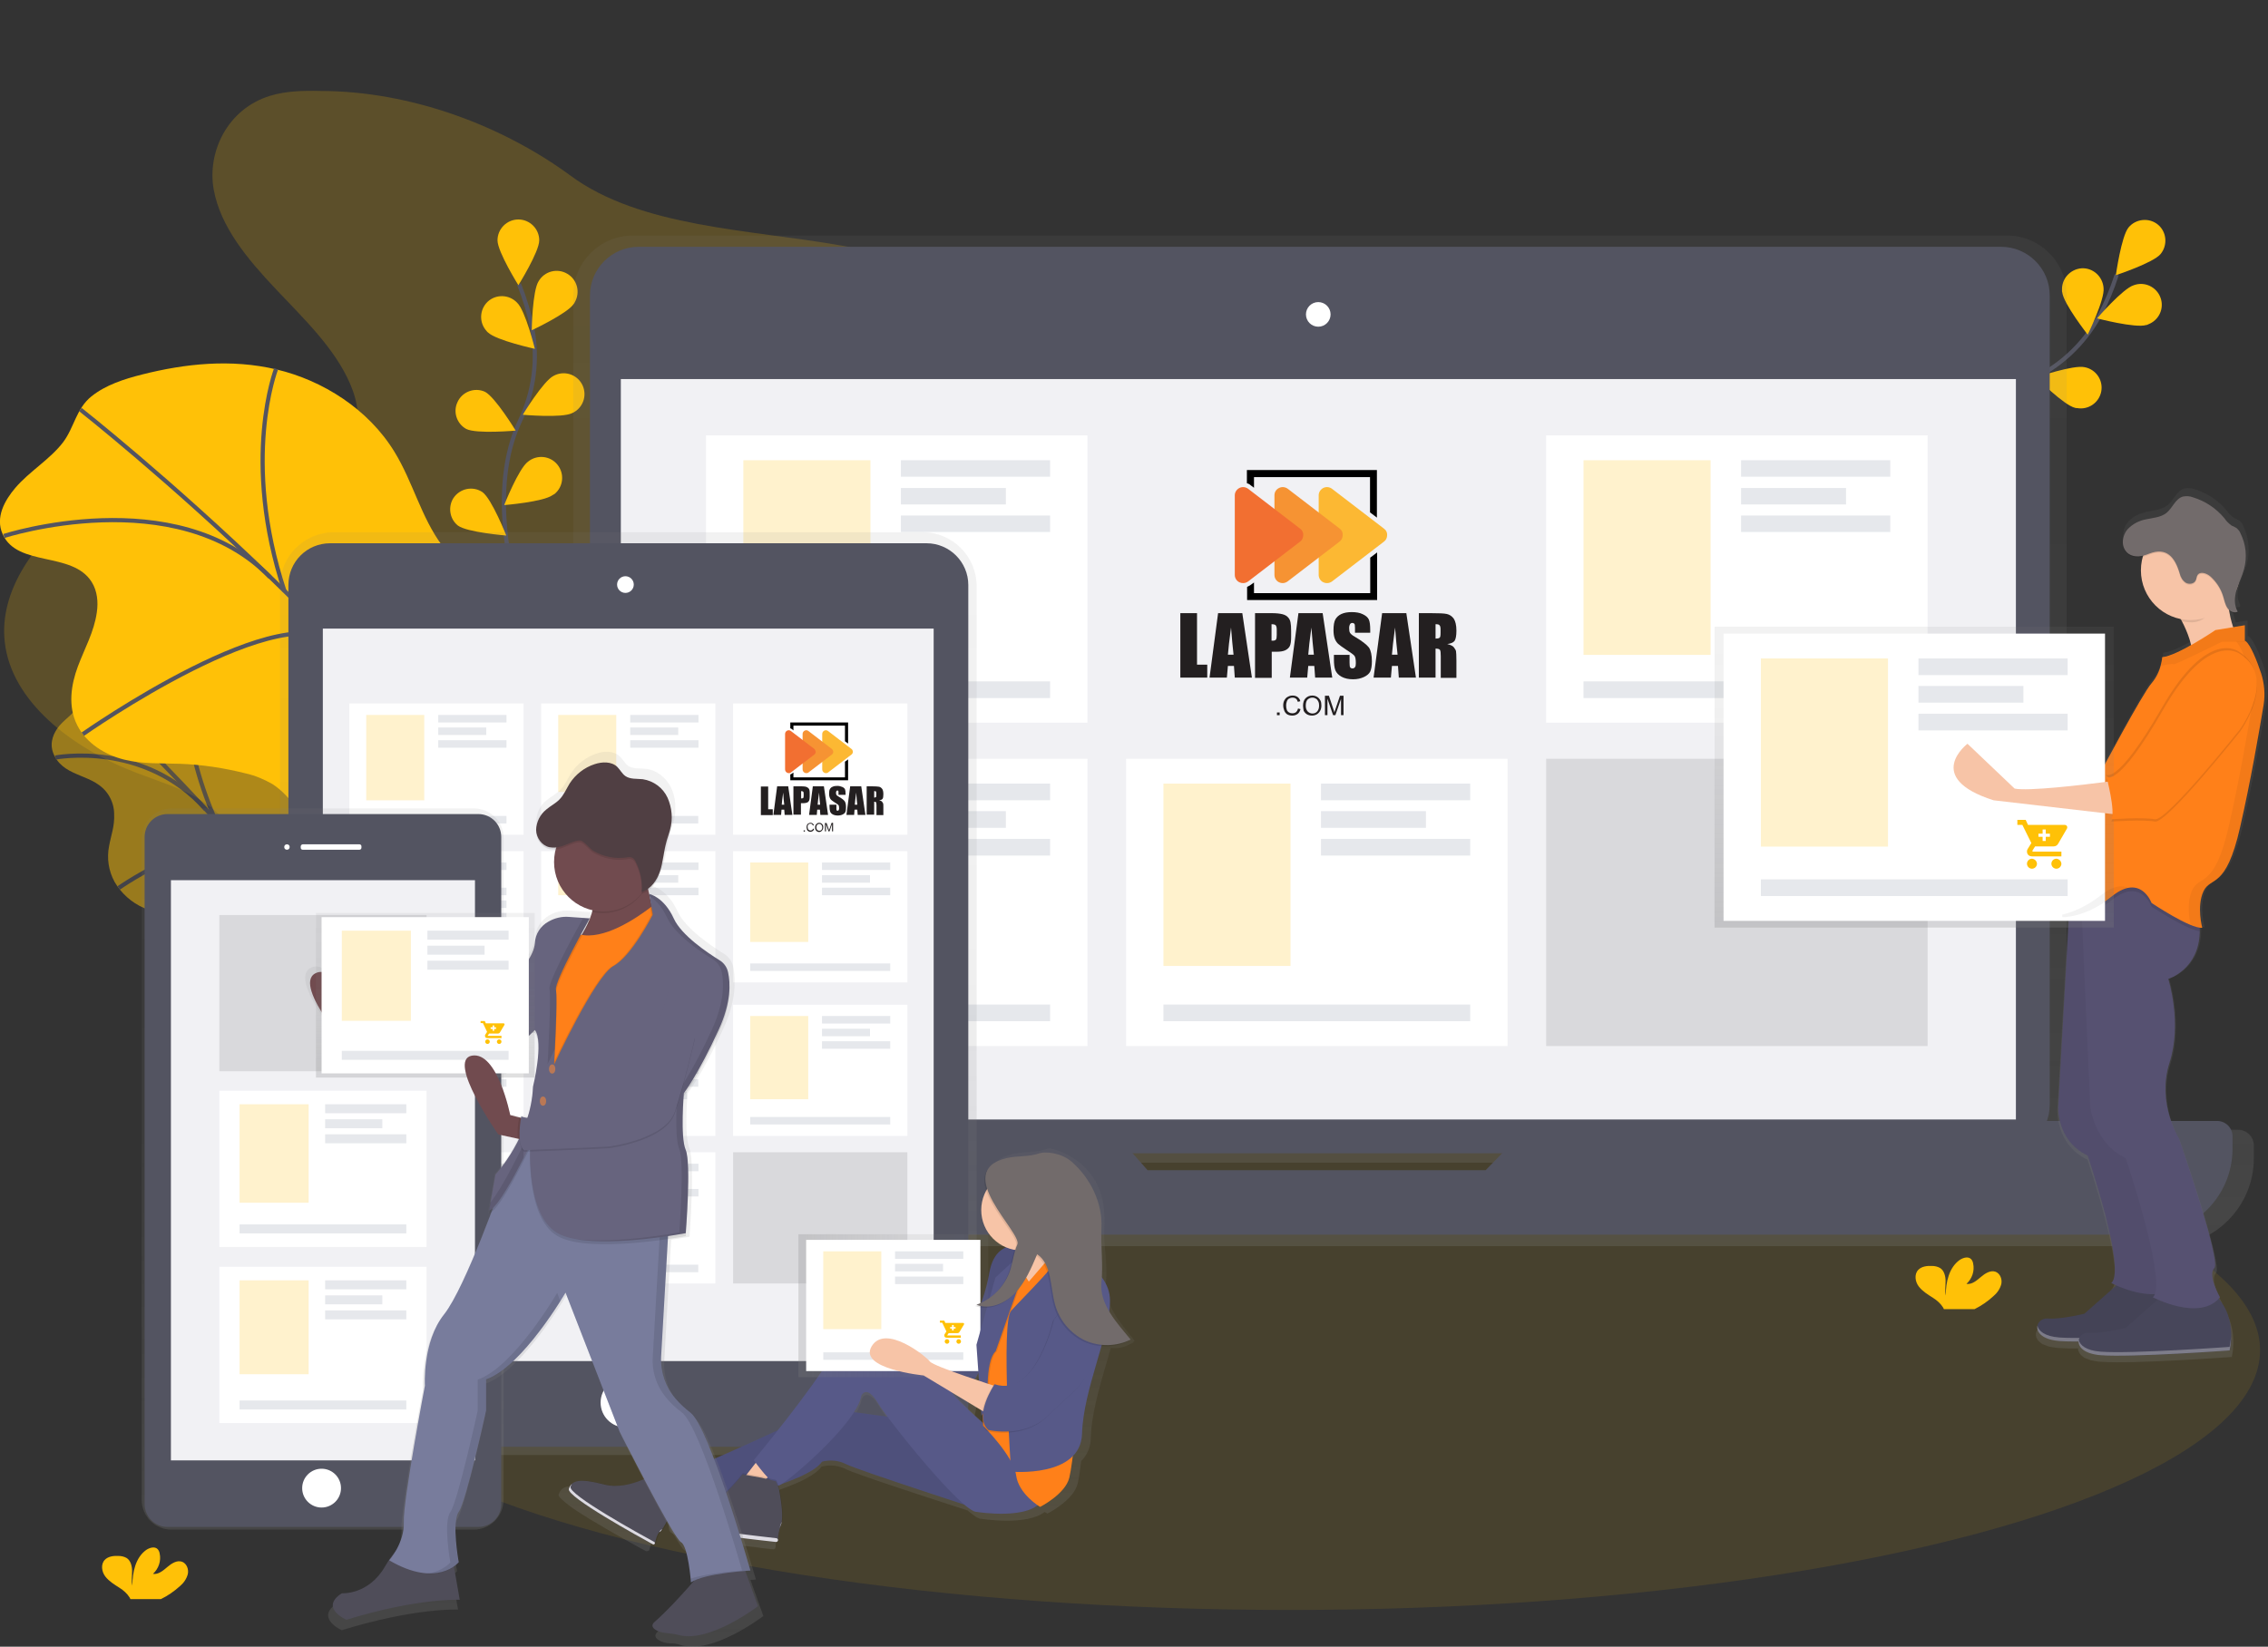 <?xml version="1.0" encoding="utf-8"?>
<!-- Generator: Adobe Illustrator 23.0.3, SVG Export Plug-In . SVG Version: 6.00 Build 0)  -->
<svg version="1.1" id="Layer_1" xmlns="http://www.w3.org/2000/svg" xmlns:xlink="http://www.w3.org/1999/xlink" x="0px" y="0px"
	 viewBox="0 0 1086.8 789.3" style="enable-background:new 0 0 1086.8 789.3;" xml:space="preserve">
<rect x="0" y="0" width="1086.8" height="789.3" fill="#333333" stroke="none"/>
<style type="text/css">
	.st0{fill:none;stroke:#535461;stroke-width:2;stroke-miterlimit:10;}
	.st1{fill:#FFC107;}
	.st2{opacity:0.2;fill:#FFC107;enable-background:new    ;}
	.st3{opacity:0.5;}
	.st4{opacity:0.1;fill:#FFC107;enable-background:new    ;}
	.st5{fill:url(#SVGID_1_);}
	.st6{fill:#535461;}
	.st7{fill:#F1F1F4;}
	.st8{fill:#FFFFFF;}
	.st9{fill:#E6E8EC;}
	.st10{opacity:0.1;enable-background:new    ;}
	.st11{fill:url(#SVGID_2_);}
	.st12{fill:url(#SVGID_3_);}
	.st13{fill:url(#SVGID_4_);}
	.st14{fill:#F7C4A7;}
	.st15{opacity:5.000000e-02;enable-background:new    ;}
	.st16{fill:#575988;}
	.st17{fill:#4F4D59;}
	.st18{fill:url(#SVGID_5_);}
	.st19{fill:#FF8019;}
	.st20{fill:#DDDBE2;}
	.st21{fill:#726B6B;}
	.st22{fill:url(#SVGID_6_);}
	.st23{fill:#787C9C;}
	.st24{opacity:0.1;}
	.st25{fill:#714B4F;}
	.st26{fill:#67647E;}
	.st27{fill:#BA7855;}
	.st28{fill:url(#SVGID_7_);}
	.st29{fill:#503F43;}
	.st30{fill:url(#SVGID_8_);}
	.st31{fill:#FDC2CC;}
	.st32{fill:#47465A;}
	.st33{opacity:0.3;fill:#FFFFFF;enable-background:new    ;}
	.st34{fill:#565171;}
	.st35{fill:url(#SVGID_9_);}
	.st36{opacity:5.000000e-02;}
	.st37{fill:#FCB833;}
	.st38{fill:#F69333;}
	.st39{fill:#F26F31;}
	.st40{fill:#231F20;}
</style>
<path class="st0" d="M920.9,240.7c0,0,18.6-43.1,51.9-58.4c14-6.4,25.6-17.1,33-30.5c3.5-6.5,6.3-13.2,8.5-20.1"/>
<path class="st1" d="M1035.3,121.8c-3.5,4.2-21.4,10.1-21.4,10.1s2.6-18.7,6.1-22.9s9.9-4.8,14.1-1.3S1038.8,117.6,1035.3,121.8z"/>
<path class="st1" d="M1028.4,155.8c-5.2,1.6-23.5-3.2-23.5-3.2s12.3-14.3,17.6-15.9c5.2-1.9,10.9,0.8,12.8,6
	c1.9,5.2-0.8,10.9-6,12.8C1029.1,155.7,1028.7,155.8,1028.4,155.8z"/>
<path class="st1" d="M994.4,195.5c-5.4-1.2-18.7-14.6-18.7-14.6s17.8-6.1,23.2-4.9c5.4,1,9,6.2,8,11.6c-1,5.4-6.2,9-11.6,8
	C995,195.6,994.7,195.6,994.4,195.5L994.4,195.5z"/>
<path class="st1" d="M962,219.7c-5.5-0.3-20.9-11.2-20.9-11.2s16.5-9,22.1-8.7c5.5,0.1,10,4.6,9.9,10.1c-0.1,5.5-4.6,10-10.1,9.9
	C962.6,219.8,962.2,219.7,962,219.7z"/>
<path class="st1" d="M988.2,140.1c0.6,5.5,12.2,20.3,12.2,20.3s8.3-16.9,7.6-22.4c-0.4-5.5-5.1-9.7-10.5-9.4
	c-5.5,0.4-9.7,5.1-9.4,10.5C988,139.4,988.1,139.7,988.2,140.1L988.2,140.1z"/>
<path class="st1" d="M950.5,168.8c2.2,5.1,17.7,15.8,17.7,15.8s2.8-18.6,0.6-23.7c-2.4-5-8.5-7-13.3-4.6
	C950.8,158.5,948.7,164,950.5,168.8L950.5,168.8z"/>
<path class="st1" d="M917.8,201.8c1.3,5.4,14.7,18.5,14.7,18.5s5.9-17.9,4.6-23.3c-1.5-5.3-7.1-8.3-12.5-6.7
	C919.9,191.8,916.8,196.8,917.8,201.8z"/>
<title>in sync</title>
<path class="st2" d="M153.4,43.6c-8.1-0.2-16.3,0-23.9,2.3c-20.6,6.3-30.3,27-27.1,44.9s16.2,33.4,29.7,47.7s28.2,28.3,35.6,45.3
	c3.7,8.5,5.4,18,1.7,26.5c-5.8,13.1-23.3,20.4-40.1,21.9s-33.6-1.4-50.5-2.4c-7.1-0.4-14.3-0.5-21,1.5c-7.3,2.1-13.4,6.3-19,10.8
	C16.9,259.3-0.6,283,2.3,307.9c3.2,28.2,31.7,50.5,63,62.5c10.4,4,21.3,7.2,30.4,12.8c24,14.9,29.4,42.9,27,67.6s-10.5,49.5-6,73.9
	c5.3,28.5,28.9,54.2,60.7,66.3c28.4,10.7,63.8,10,89-5.1c12.3-7.4,21.5-17.6,29.6-28.2c12-15.7,21.9-32.8,29.5-51
	c3.5-8.5,6.8-17.6,15-23.5c5-3.6,11.5-5.7,17.9-7.2c19.3-4.8,39.7-6.1,59.2-10.3s39.1-12.1,49.7-26.3c15-20,8-45.6,8.1-69.1
	c0.1-53.7,39.1-101.7,53.5-154c4.7-17.1,6.5-36-4-51.3c-7.1-10.4-19.2-17.8-31.8-23.6c-27.8-12.7-59.4-18.3-90.5-23.8
	c-43.2-7.6-95.7-8.6-129.2-33.4C241.2,60.5,197.2,43.6,153.4,43.6z"/>
<g class="st3">
	<path class="st1" d="M27.3,349.4c-2.1,3.2-3.9,7.8-1.1,13.1c5.5,10.5,19.1,8.3,25.7,18.4c1.8,2.8,2.8,6,2.8,9.3
		c0.3,5.7-1.5,10.2-2.4,15.2c-1.2,5.9-0.3,12,2.6,17.3c3.2,5.5,8.1,9.9,14,12.5c5.1,2.3,10,2.8,14.9,3.9c6.1,1.4,12,3.4,17.7,6
		c2.7,1.1,5.2,2.6,7.5,4.4c2.8,2.5,5.4,5.2,7.6,8.2L138,484c2.7,3.5,5.7,6.8,9,9.8c3.6,2.9,7.5,5.3,11.7,7.2
		c8.5,4.2,17.4,8.6,24.7,8.1s12.5-7.6,9-17.5c-3.3-9.5-12.6-17.4-16.8-26.9c-6.6-14.9,2.1-26-3.5-40.9c-5.3-14.3-20.3-23.9-29.9-37
		c-6.9-9.3-10.7-20.1-16.9-29.9c-9-14-22.4-24.7-35-30.1c-11.1-4.7-23.2-6.4-35.2-4.9c-4.6,0.5-9.1,1.4-12.3,4.1
		c-3.4,2.9-3,8.3-5.2,12.2C35.1,342.6,30.2,345.1,27.3,349.4z"/>
	<path class="st0" d="M40.7,329.2c0,0,106.5,99.6,149.4,177.1"/>
	<path class="st0" d="M26.6,363.1c0,0,42.5-8.3,72,24.9"/>
	<path class="st0" d="M56.9,425.6c0,0,47-32.9,63.3-13.8"/>
	<path class="st0" d="M90.2,326.5c0,0-4.9,25.2,12.9,66.3"/>
	<path class="st0" d="M172.1,424.2c0,0-4.2,16.5-37.6,4.4"/>
	<path class="st0" d="M138.1,481.9c0,0,20.4-23.6,11.1-35.2"/>
</g>
<path class="st1" d="M7.3,233.9c-5,5.9-9.7,14.1-6,22.2c7.1,15.8,33.3,8.1,42.6,22.8c2.8,4.4,3.2,9.8,2.5,14.6
	c-1.3,9.4-5.9,17.4-9.1,26s-4.9,19-0.3,28.1c4.4,8.8,13.6,14.3,22.5,16.5s17.9,1.7,26.8,2c10.6,0.4,21.1,2,31.4,4.6
	c4.5,1,8.8,2.8,12.8,5.1c4.6,2.9,8.2,7.2,11.8,11.4l32,37.3c4.3,5,8.6,10,13.9,13.7c6.1,4.2,13,6.4,19.8,8.5c14.6,4.5,30,9,44,5.9
	s25.8-16.5,22.3-31.9c-3.3-14.8-18.4-25.2-23.4-39.7c-8-22.8,11.8-43.9,5.8-67.1c-5.7-22.2-30.9-33.7-44.9-52.5
	c-10-13.5-13.9-30.3-22.7-44.7c-12.6-20.7-34.6-34.4-56.5-39.6s-43.9-2.8-64.5,2.4c-8.7,2.2-17.4,5-24.3,10.5
	c-7.3,5.9-8.2,14.8-13.5,21.9C24,220.2,14.1,225.9,7.3,233.9z"/>
<path class="st0" d="M38.5,196.3c0,0,169.7,133.5,226.8,249.6"/>
<path class="st0" d="M1.9,256.9c0,0,82.4-26.6,127.5,19.7"/>
<path class="st0" d="M39.7,351.9c0,0,98.1-69,122.9-42.1"/>
<path class="st0" d="M132.3,176.8c0,0-16.9,43.4,4,106.5"/>
<path class="st0" d="M256.3,314.6c0,0-12.8,28.7-71.9,18.7"/>
<path class="st0" d="M175.1,421c0,0,45.5-45.5,31.6-62"/>
<ellipse class="st4" cx="618" cy="647.2" rx="465" ry="124.5"/>
<path class="st0" d="M246.7,279.8c0,0-13.3-45,2.5-78.1c6.7-13.9,8.7-29.5,5.8-44.6c-1.5-7.2-3.6-14.2-6.3-20.9"/>
<path class="st1" d="M258.4,115.2c0,5.5-10,21.5-10,21.5s-10-16-10-21.5s4.5-10,10-10S258.4,109.7,258.4,115.2z"/>
<path class="st1" d="M274.9,145.7c-3,4.6-20.1,12.6-20.1,12.6s0.3-18.9,3.3-23.5c2.8-4.8,8.9-6.4,13.7-3.6s6.4,8.9,3.6,13.7
	C275.3,145.2,275.1,145.5,274.9,145.7z"/>
<path class="st1" d="M274.2,198c-4.9,2.5-23.7,0.8-23.7,0.8s9.8-16.1,14.7-18.6c4.8-2.7,10.9-1,13.6,3.8s1,10.9-3.8,13.6
	C274.7,197.7,274.5,197.9,274.2,198L274.2,198z"/>
<path class="st1" d="M264.8,237.3c-4.4,3.3-23.2,4.8-23.2,4.8s6.9-17.5,11.4-20.8c4.3-3.5,10.6-2.9,14.1,1.4
	c3.5,4.3,2.9,10.6-1.4,14.1C265.3,237,265,237.2,264.8,237.3z"/>
<path class="st1" d="M233.9,159.4c4,3.8,22.4,7.8,22.4,7.8s-4.5-18.3-8.5-22.1c-3.8-4-10.1-4.2-14.1-0.5c-4,3.8-4.2,10.1-0.5,14.1
	C233.4,159,233.6,159.2,233.9,159.4L233.9,159.4z"/>
<path class="st1" d="M223.4,205.6c4.9,2.5,23.7,0.8,23.7,0.8s-9.8-16.1-14.7-18.6c-5-2.3-11,0-13.2,5
	C217,197.5,218.9,203.1,223.4,205.6L223.4,205.6z"/>
<path class="st1" d="M219.4,251.9c4.4,3.3,23.2,4.8,23.2,4.8s-6.9-17.5-11.4-20.8c-4.6-3.1-10.8-1.8-13.9,2.8
	C214.6,242.9,215.4,248.7,219.4,251.9z"/>
<linearGradient id="SVGID_1_" gradientUnits="userSpaceOnUse" x1="687.64" y1="630.42" x2="687.64" y2="146.02" gradientTransform="matrix(1 0 0 1 -56.59 -33.12)">
	<stop  offset="0" style="stop-color:#808080;stop-opacity:0.25"/>
	<stop  offset="0.54" style="stop-color:#808080;stop-opacity:0.12"/>
	<stop  offset="1" style="stop-color:#808080;stop-opacity:0.1"/>
</linearGradient>
<path class="st5" d="M1072.4,541.5h-85.1c2-3.9,3-8.3,3-12.7V141.4c0-15.7-12.8-28.5-28.5-28.5H303.2c-15.7,0-28.5,12.8-28.5,28.5
	v387.5c0,4.4,1,8.7,3,12.7h-88.1c-4.2,0-7.5,3.4-7.5,7.5l0,0v6.1c0,23.3,18.9,42.1,42.1,42.1l0,0h813.7c23.3,0,42.1-18.9,42.1-42.1
	l0,0V549C1080,544.9,1076.6,541.5,1072.4,541.5C1072.5,541.5,1072.4,541.5,1072.4,541.5z M548.1,565.6l-7.3-8.3h181.1l-8.1,8.3
	H548.1z"/>
<path class="st6" d="M306,118.3h652.9c12.8,0,23.3,10.4,23.3,23.3v387.9c0,12.8-10.4,23.3-23.3,23.3H306
	c-12.8,0-23.3-10.4-23.3-23.3V141.6C282.7,128.8,293.2,118.3,306,118.3z"/>
<rect x="297.5" y="181.7" class="st7" width="668.5" height="354.9"/>
<circle class="st8" cx="631.7" cy="150.7" r="5.9"/>
<path class="st6" d="M734.9,537.3l-23,23.6h-162l-20.8-23.6H199.5c-4.1,0-7.4,3.3-7.4,7.4v5.9c0,22.7,18.4,41.2,41.2,41.2
	c0,0,0,0,0.1,0h795.2c22.7,0,41.2-18.4,41.2-41.2l0,0v-5.9c0-4.1-3.3-7.4-7.4-7.4H734.9z"/>
<rect x="338.3" y="208.7" class="st8" width="182.8" height="137.7"/>
<rect x="356.2" y="220.6" class="st2" width="60.9" height="52.8"/>
<rect x="431.7" y="220.6" class="st9" width="71.5" height="7.9"/>
<rect x="431.7" y="233.9" class="st9" width="50.3" height="7.9"/>
<rect x="431.7" y="247.1" class="st9" width="71.5" height="7.9"/>
<rect x="356.2" y="326.6" class="st9" width="147" height="8"/>
<rect x="740.9" y="208.7" class="st8" width="182.8" height="137.7"/>
<rect x="758.8" y="220.6" class="st2" width="60.9" height="93.3"/>
<rect x="834.3" y="220.6" class="st9" width="71.5" height="7.9"/>
<rect x="834.3" y="233.9" class="st9" width="50.3" height="7.9"/>
<rect x="834.3" y="247.1" class="st9" width="71.5" height="7.9"/>
<rect x="758.8" y="326.6" class="st9" width="147" height="8"/>
<rect x="338.3" y="363.7" class="st8" width="182.8" height="137.7"/>
<rect x="356.2" y="375.6" class="st2" width="60.9" height="34.4"/>
<rect x="431.7" y="375.6" class="st9" width="71.5" height="8"/>
<rect x="431.7" y="388.8" class="st9" width="50.3" height="8"/>
<rect x="431.7" y="402.1" class="st9" width="71.5" height="8"/>
<rect x="356.2" y="481.5" class="st9" width="147" height="8"/>
<rect x="539.6" y="363.7" class="st8" width="182.8" height="137.7"/>
<rect x="557.5" y="375.6" class="st2" width="60.9" height="87.4"/>
<rect x="633" y="375.6" class="st9" width="71.5" height="8"/>
<rect x="633" y="388.8" class="st9" width="50.3" height="8"/>
<rect x="633" y="402.1" class="st9" width="71.5" height="8"/>
<rect x="557.5" y="481.5" class="st9" width="147" height="8"/>
<rect x="740.9" y="363.7" class="st10" width="182.8" height="137.7"/>
<linearGradient id="SVGID_2_" gradientUnits="userSpaceOnUse" x1="357.69" y1="730.52" x2="357.69" y2="288.22" gradientTransform="matrix(1 0 0 1 -56.59 -33.12)">
	<stop  offset="0" style="stop-color:#808080;stop-opacity:0.25"/>
	<stop  offset="0.54" style="stop-color:#808080;stop-opacity:0.12"/>
	<stop  offset="1" style="stop-color:#808080;stop-opacity:0.1"/>
</linearGradient>
<path class="st11" d="M442.1,255.1h-282c-14.3,0-25.9,11.5-25.9,25.8l0,0v390.7c0,14.3,11.6,25.8,25.9,25.8l0,0h282
	c14.3,0,25.8-11.5,25.9-25.8l0,0V280.9C467.9,266.6,456.4,255.1,442.1,255.1L442.1,255.1z"/>
<path class="st6" d="M158.2,260.4H444c11,0,20,9,20,20v393.1c0,11-9,20-20,20H158.2c-11,0-20-9-20-20V280.4
	C138.2,269.3,147.1,260.4,158.2,260.4z"/>
<rect x="154.7" y="301.3" class="st7" width="292.7" height="351.1"/>
<circle class="st8" cx="299.7" cy="280.2" r="4"/>
<circle class="st8" cx="299.7" cy="672.3" r="11.9"/>
<rect x="167.4" y="337.2" class="st8" width="83.5" height="62.9"/>
<rect x="175.5" y="342.7" class="st2" width="27.8" height="40.9"/>
<rect x="210" y="342.7" class="st9" width="32.7" height="3.6"/>
<rect x="210" y="348.7" class="st9" width="23" height="3.6"/>
<rect x="210" y="354.8" class="st9" width="32.7" height="3.6"/>
<rect x="175.5" y="391.1" class="st9" width="67.2" height="3.6"/>
<rect x="259.3" y="337.2" class="st8" width="83.5" height="62.9"/>
<rect x="267.5" y="342.7" class="st2" width="27.8" height="36.9"/>
<rect x="302" y="342.7" class="st9" width="32.7" height="3.6"/>
<rect x="302" y="348.7" class="st9" width="23" height="3.6"/>
<rect x="302" y="354.8" class="st9" width="32.7" height="3.6"/>
<rect x="267.5" y="391.1" class="st9" width="67.1" height="3.6"/>
<rect x="351.3" y="337.2" class="st8" width="83.5" height="62.9"/>
<rect x="167.4" y="408" class="st8" width="83.5" height="62.9"/>
<rect x="175.5" y="413.4" class="st2" width="27.8" height="15.7"/>
<rect x="210" y="413.4" class="st9" width="32.7" height="3.6"/>
<rect x="210" y="419.5" class="st9" width="23" height="3.6"/>
<rect x="210" y="425.5" class="st9" width="32.7" height="3.6"/>
<rect x="175.5" y="431.6" class="st9" width="67.2" height="3.6"/>
<rect x="175.5" y="437.6" class="st9" width="67.2" height="3.6"/>
<rect x="175.5" y="443.7" class="st9" width="67.2" height="3.6"/>
<rect x="175.5" y="449.7" class="st9" width="61.7" height="3.6"/>
<rect x="175.5" y="455.8" class="st9" width="67.2" height="3.6"/>
<rect x="175.5" y="461.8" class="st9" width="67.2" height="3.6"/>
<rect x="259.3" y="408" class="st8" width="83.5" height="62.9"/>
<rect x="267.5" y="413.4" class="st2" width="27.8" height="15.7"/>
<rect x="302" y="413.4" class="st9" width="32.7" height="3.6"/>
<rect x="302" y="419.5" class="st9" width="23" height="3.6"/>
<rect x="302" y="425.5" class="st9" width="32.7" height="3.6"/>
<rect x="267.5" y="449.7" class="st9" width="61.7" height="3.6"/>
<rect x="267.5" y="455.8" class="st9" width="67.1" height="3.6"/>
<rect x="267.5" y="461.8" class="st9" width="67.1" height="3.6"/>
<rect x="351.3" y="408" class="st8" width="83.5" height="62.9"/>
<rect x="359.5" y="413.4" class="st2" width="27.8" height="38.1"/>
<rect x="393.9" y="413.4" class="st9" width="32.7" height="3.6"/>
<rect x="393.9" y="419.5" class="st9" width="23" height="3.6"/>
<rect x="393.9" y="425.5" class="st9" width="32.7" height="3.6"/>
<rect x="359.5" y="461.8" class="st9" width="67.1" height="3.6"/>
<rect x="167.4" y="481.6" class="st8" width="83.5" height="62.9"/>
<rect x="175.5" y="487" class="st2" width="27.8" height="15.7"/>
<rect x="210" y="487" class="st9" width="32.7" height="3.6"/>
<rect x="210" y="493.1" class="st9" width="23" height="3.6"/>
<rect x="210" y="499.1" class="st9" width="32.7" height="3.6"/>
<rect x="175.5" y="505.2" class="st9" width="67.2" height="3.6"/>
<rect x="175.5" y="511.2" class="st9" width="67.2" height="3.6"/>
<rect x="175.5" y="517.3" class="st9" width="67.2" height="3.6"/>
<rect x="175.5" y="523.3" class="st9" width="61.7" height="3.6"/>
<rect x="175.5" y="529.4" class="st9" width="67.2" height="3.6"/>
<rect x="175.5" y="535.4" class="st9" width="67.2" height="3.6"/>
<rect x="259.3" y="481.6" class="st8" width="83.5" height="62.9"/>
<rect x="267.5" y="487" class="st2" width="27.8" height="15.7"/>
<rect x="302" y="487" class="st9" width="32.7" height="3.6"/>
<rect x="302" y="493.1" class="st9" width="23" height="3.6"/>
<rect x="302" y="499.1" class="st9" width="32.7" height="3.6"/>
<rect x="267.5" y="505.2" class="st9" width="67.1" height="3.6"/>
<rect x="267.5" y="511.2" class="st9" width="67.1" height="3.6"/>
<rect x="267.5" y="517.3" class="st9" width="67.1" height="3.6"/>
<rect x="267.5" y="523.3" class="st9" width="61.7" height="3.6"/>
<rect x="351.3" y="481.6" class="st8" width="83.5" height="62.9"/>
<rect x="359.5" y="487" class="st2" width="27.8" height="39.9"/>
<rect x="393.9" y="487" class="st9" width="32.7" height="3.6"/>
<rect x="393.9" y="493.1" class="st9" width="23" height="3.6"/>
<rect x="393.9" y="499.1" class="st9" width="32.7" height="3.6"/>
<rect x="359.5" y="535.4" class="st9" width="67.1" height="3.6"/>
<rect x="167.4" y="552.3" class="st8" width="83.5" height="62.9"/>
<rect x="175.5" y="557.8" class="st2" width="27.8" height="15.7"/>
<rect x="210" y="557.8" class="st9" width="32.7" height="3.6"/>
<rect x="210" y="563.8" class="st9" width="23" height="3.6"/>
<rect x="210" y="569.9" class="st9" width="32.7" height="3.6"/>
<rect x="175.5" y="576" class="st9" width="67.2" height="3.6"/>
<rect x="175.5" y="582" class="st9" width="67.2" height="3.6"/>
<rect x="175.5" y="588" class="st9" width="67.2" height="3.6"/>
<rect x="175.5" y="594.1" class="st9" width="61.7" height="3.6"/>
<rect x="175.5" y="600.2" class="st9" width="67.2" height="3.6"/>
<rect x="175.5" y="606.2" class="st9" width="67.2" height="3.6"/>
<rect x="259.3" y="552.3" class="st8" width="83.5" height="62.9"/>
<rect x="267.5" y="557.8" class="st2" width="27.8" height="15.7"/>
<rect x="302" y="557.8" class="st9" width="32.7" height="3.6"/>
<rect x="302" y="563.8" class="st9" width="23" height="3.6"/>
<rect x="302" y="569.9" class="st9" width="32.7" height="3.6"/>
<rect x="267.5" y="606.2" class="st9" width="67.1" height="3.6"/>
<rect x="351.3" y="552.3" class="st10" width="83.5" height="62.9"/>
<linearGradient id="SVGID_3_" gradientUnits="userSpaceOnUse" x1="211.192" y1="766.32" x2="211.192" y2="420.62" gradientTransform="matrix(1 0 0 1 -56.59 -33.12)">
	<stop  offset="0" style="stop-color:#808080;stop-opacity:0.25"/>
	<stop  offset="0.54" style="stop-color:#808080;stop-opacity:0.12"/>
	<stop  offset="1" style="stop-color:#808080;stop-opacity:0.1"/>
</linearGradient>
<path class="st12" d="M227.1,387.5H82.3c-7.9,0-14.3,6.4-14.4,14.3l0,0v317.1c0,7.9,6.4,14.3,14.3,14.3l0,0H227
	c7.9,0,14.3-6.4,14.3-14.3l0,0V401.8C241.5,393.9,235,387.5,227.1,387.5L227.1,387.5z"/>
<path class="st6" d="M80.3,390.2h148.9c6.1,0,11,4.9,11,11v319.7c0,6.1-4.9,11-11,11H80.3c-6.1,0-11-4.9-11-11V401.2
	C69.3,395.1,74.2,390.2,80.3,390.2z"/>
<rect x="81.9" y="421.9" class="st7" width="145.7" height="278.1"/>
<circle class="st8" cx="137.5" cy="406" r="1.3"/>
<path class="st8" d="M145.1,404.7h27.1c0.6,0,1,0.4,1,1v0.6c0,0.6-0.4,1-1,1h-27.1c-0.6,0-1-0.4-1-1v-0.6
	C144.1,405.2,144.6,404.7,145.1,404.7z"/>
<circle class="st8" cx="154.1" cy="713.3" r="9.3"/>
<rect x="105.1" y="438.6" class="st10" width="99.3" height="74.9"/>
<rect x="105.1" y="522.8" class="st8" width="99.3" height="74.9"/>
<rect x="114.8" y="529.3" class="st2" width="33.1" height="47.2"/>
<rect x="155.8" y="529.3" class="st9" width="38.9" height="4.3"/>
<rect x="155.8" y="536.5" class="st9" width="27.4" height="4.3"/>
<rect x="155.8" y="543.7" class="st9" width="38.9" height="4.3"/>
<rect x="114.8" y="586.9" class="st9" width="79.9" height="4.3"/>
<rect x="105.1" y="607.2" class="st8" width="99.3" height="74.9"/>
<rect x="114.8" y="613.7" class="st2" width="33.1" height="45"/>
<rect x="155.8" y="613.7" class="st9" width="38.9" height="4.3"/>
<rect x="155.8" y="620.9" class="st9" width="27.4" height="4.3"/>
<rect x="155.8" y="628.1" class="st9" width="38.9" height="4.3"/>
<rect x="114.8" y="671.3" class="st9" width="79.9" height="4.3"/>
<linearGradient id="SVGID_4_" gradientUnits="userSpaceOnUse" x1="462.277" y1="776.646" x2="462.277" y2="583.656" gradientTransform="matrix(1 0 0 1 -56.59 -33.12)">
	<stop  offset="0" style="stop-color:#808080;stop-opacity:0.25"/>
	<stop  offset="0.54" style="stop-color:#808080;stop-opacity:0.12"/>
	<stop  offset="1" style="stop-color:#808080;stop-opacity:0.1"/>
</linearGradient>
<path class="st13" d="M543.7,642.6c-6.7-8.2-14.9-17.5-13.7-28.4c0.9-8.8-1.3-16.9-0.8-25.7c0.6-12.5-1.9-22.3-10.9-30.4
	c-5.3-4.7-14.1-8.4-16.7-7.4c-5.2,1.9-10.9,1.2-16.2,2.4c-4.1,1-6.8,2.4-8.4,4.2c-3.4,3-3.4,7.3-1.9,11.8
	c-5.3,9.7-1.7,21.8,7.9,27.1c0.6,0.3,1.3,0.7,2,0.9c-3.8,1.6-7,5.2-8.3,12.5c-0.9,5-2.2,10-4,14.8c-0.8,0.4-1.6,0.7-2.4,1
	c0.2,0.1,0.4,0.1,0.6,0.2c-0.4,0.2-0.8,0.3-1.2,0.4c0.7,0.3,1.5,0.5,2.2,0.6c-2.7,7.1-6.4,13.8-10.9,19.9c0,0-11.3,2.5-15.7-1.9
	c0,0,0.7,0.8,1.7,2.1c-4.3-1.8-11.4-4.7-17.4-7.1c-4.4-1.7-5.5,0-5.5,2.4c-1.1,0.1-2.1,0.5-3.1,1c-1.3-0.8-2.7-1.6-4.1-2.2
	c-2.5-0.6-10.7-5-18.9,10c-4.8,8.7-17,24.7-26.4,36.4c-18.3,8.4-42,19-50.8,21.7h-5.6c-0.7-1.2-1.3-2-1.3-2l-0.4,0.3l-0.2-0.3
	c0,0-11.1,7.7-22.4,7.8c-1.6,0-3.2-0.2-4.8-0.6c-5.2-1.3-8.8-1.9-11.5-1.8c-3.1,0-4.8,0.7-5.9,2.1l0,0c-0.1,0.2-0.3,0.4-0.4,0.6l0,0
	c-0.1,0.2-0.2,0.4-0.3,0.6l0,0c-0.1,0.2-0.2,0.5-0.3,0.7c-0.1,0.4,0.1,0.9,0.4,1.2c0.2,0.2,0.3,0.4,0.5,0.6l0.3,0.3
	c2.2,2.1,4.7,4,7.2,5.6c0.9,0.6,1.9,1.3,2.9,1.9l2,1.2l1.7,1.1l0.7,0.4l0.8,0.5l1.4,0.8l0.8,0.5l1.6,0.9l1.3,0.8
	c3.3,2,6.6,3.8,9.6,5.5l2.1,1.2l0.2,0.1l1.3,0.7l2.3,1.3l1.6,0.9l0.7,0.4l0.8,0.4l0.2,0.1l1.4,0.8c0.6,0.1,1.2-0.1,1.6-0.4
	c0.4-1.7,1.4-5.3,2.4-5.6s5.6-8.2,6.9-13.5h12.3c2.4-0.2,4.8-0.6,7.2-1.1c-3.2,2.3-6.3,3.7-8.8,3.1c-5.2-1.3-10,1.9-10.5,5l-0.1,0.2
	c0,0.1,0,0.1,0,0.2s0,0.2,0,0.2s0,0.1,0,0.2s0,0.2,0,0.2s0,0.1,0,0.2s0,0.2,0,0.2s0,0.1,0,0.2s0,0.2,0.1,0.3s0,0.1,0,0.2
	c0,0.1,0.1,0.2,0.1,0.3v0.1c0.1,0.1,0.1,0.3,0.2,0.4l0.1,0.1l0.2,0.3l0.1,0.1l0.2,0.2l0.2,0.1l0.3,0.2l0.2,0.1l0.3,0.2l0.2,0.1
	l0.4,0.2l0.2,0.1c0.2,0.1,0.5,0.2,0.7,0.3s0.9,0.3,1.4,0.4l0.5,0.1l0.8,0.2l0.4,0.1l1.7,0.3l0.8,0.2l0.7,0.1l1.5,0.3l3,0.5l2.6,0.4
	l3.5,0.5l0.8,0.1l1.2,0.2l1.8,0.2l1.2,0.2l0,0l3.1,0.4l1,0.1l2,0.2c2.6,0.3,5.1,0.6,7.5,0.9l2.7,0.3l1.4,0.2l0.6,0.1l1.6,0.2
	l0.9,0.1l1.1,0.1l1.6,0.2h0.2l1,0.1l0,0c0.5,0,0.9-0.3,1-0.8c0,0,0,0,0-0.1l0,0l0,0v-0.1c0.1-0.1,0.1-0.3,0.1-0.5
	c0-1.5,0.2-3,0.6-4.4c0.1-0.3,0.1-0.5,0.2-0.8l0.1-0.3c0.1-0.3,0.2-0.6,0.4-0.9c0.1-0.2,0.2-0.5,0.2-0.7l0.1-0.2
	c0-0.1,0.1-0.3,0.1-0.4c1.3-4.3-0.3-12.4-0.7-15.5c-0.1-1-0.4-2-0.7-3c0.1,0,0.2,0,0.2,0c0.7-0.2,1.3-0.6,1.8-1
	c9.3-3.3,17.1-7.1,19.6-10.9c4-1.1,8.3-0.6,12,1.3c4.8,2.4,41.1,14.2,58.1,19.7c3,2.6,5.4,4.2,6.7,4c0,0,21.5,3.5,30.2-3.3
	c0.8,0.5,1.3,0.8,1.3,0.8s12.6-6.3,14.5-14.4c0.6-2.6,1.2-6.5,1.7-10.8c2.9-2.9,4.6-6.9,4.6-11.1c0.4-13.7,5.7-29.2,9.6-43.1
	c4.8,0.4,6.6-0.5,11-2.7l-0.2-0.3L543.7,642.6z M471.5,663l-2.4-0.8c0.8-1.1,1.5-2.3,2.1-3.5L471.5,663z M458,668.8l14.6,8.8
	l0.1,1.8c-0.2,1.4-0.1,2.7,0.1,4.1C466.4,677.7,458.9,670.7,458,668.8L458,668.8z M452.1,656c-1.6-0.7-2.9-1.3-3.8-1.7l3.4,0.2
	C451.8,655,452,655.5,452.1,656L452.1,656z M413.1,670.3c0,0,2.5-5.6,8.2,3.8c0.9,1.5,2.5,3.8,4.6,6.7l-16.5-2.2
	C411.1,676,412.3,673.2,413.1,670.3L413.1,670.3z"/>
<path class="st14" d="M449.3,647.7c0,0-11.5-4.9-20.6-8.5s-3.6,8.5-3.6,8.5s15.2,4.3,15.2,4.9s12.8,1.2,12.8,1.2L449.3,647.7z"/>
<path class="st15" d="M449.3,647.7c0,0-11.5-4.9-20.6-8.5s-3.6,8.5-3.6,8.5s15.2,4.3,15.2,4.9s12.8,1.2,12.8,1.2L449.3,647.7z"/>
<path class="st16" d="M498.4,599.7c0,0-20.6-10.9-24.3,10.3c-2.3,12.9-7.5,25.2-15.2,35.8c0,0-10.9,2.4-15.2-1.8
	c0,0,10.3,12.1,5.5,13.4c0,0,10.9,7.9,15.8,5.5s8.5-18.8,10.3-23.1S483.9,598.5,498.4,599.7z"/>
<path class="st10" d="M498.4,599.7c0,0-20.6-10.9-24.3,10.3c-2.3,12.9-7.5,25.2-15.2,35.8c0,0-10.9,2.4-15.2-1.8
	c0,0,10.3,12.1,5.5,13.4c0,0,10.9,7.9,15.8,5.5s8.5-18.8,10.3-23.1S483.9,598.5,498.4,599.7z"/>
<path class="st14" d="M486.9,592.4c0,0,12.8,14.6,13.4,26.7s14.6-12.8,15.8-13.4s-12.1-21.2-13.4-27.9S486.9,592.4,486.9,592.4z"/>
<polygon class="st14" points="495.7,598.7 487.7,606 491.5,621.3 501.8,611.6 500.6,601.9 "/>
<polygon class="st14" points="327.8,706.6 313.9,706.6 319.3,719.9 332.7,716.3 "/>
<path class="st10" d="M317.1,704.7c0,0-14.4,10.1-26.8,6.9s-15.7-2-17.1,2.1c-1.3,3.7,34.5,23.4,40.2,26.5c0.3,0.2,0.7,0.1,0.9-0.2
	c0-0.1,0.1-0.2,0.1-0.2c0.4-1.7,1.3-5.2,2.3-5.5c1.3-0.3,7.3-11.5,7-15.9S317.1,704.7,317.1,704.7z"/>
<path class="st17" d="M316.5,704.7c0,0-14.4,10.1-26.8,6.9s-15.7-2-17.1,2.1c-1.3,3.7,34.5,23.4,40.2,26.5c0.3,0.2,0.7,0.1,0.9-0.2
	c0-0.1,0.1-0.2,0.1-0.2c0.4-1.7,1.3-5.2,2.3-5.5c1.3-0.3,7.3-11.5,7-15.9S316.5,704.7,316.5,704.7z"/>
<path class="st16" d="M435.9,680.5l-40.7-5.5c0,0-66.2,31.6-74.1,32.2l1.8,14H335c4.9,0,52.2-10.3,58.9-20.6c3.9-1,8-0.6,11.5,1.2
	c6.1,3,64.4,21.9,64.4,21.9L435.9,680.5z"/>
<path class="st10" d="M435.9,680.5l-40.7-5.5c0,0-66.2,31.6-74.1,32.2l1.8,14H335c4.9,0,52.2-10.3,58.9-20.6c3.9-1,8-0.6,11.5,1.2
	c6.1,3,64.4,21.9,64.4,21.9L435.9,680.5z"/>
<polygon class="st14" points="363.6,699.3 357,707.8 363.6,711.4 373.4,704.2 "/>
<path class="st16" d="M479.6,689.6c0,0-21.8-18.7-23.4-22.1s-37.3-26.5-39.8-27.1s-10.3-4.9-18.2,9.7s-37,49.8-37,49.8
	s9.1,12.8,12.1,12.1s37-29.1,39.5-43.1c0,0,2.4-5.5,7.9,3.6s40.7,52.8,47.4,52.2c0,0,26.1,4.3,31.6-6.1S479.6,689.6,479.6,689.6z"/>
<linearGradient id="SVGID_5_" gradientUnits="userSpaceOnUse" x1="382.6" y1="603.85" x2="473.5" y2="603.85" gradientTransform="matrix(1 0 0 1 0 22)">
	<stop  offset="0" style="stop-color:#808080;stop-opacity:0.25"/>
	<stop  offset="0.54" style="stop-color:#808080;stop-opacity:0.12"/>
	<stop  offset="1" style="stop-color:#808080;stop-opacity:0.1"/>
</linearGradient>
<rect x="382.6" y="591.6" class="st18" width="90.9" height="68.5"/>
<rect x="386.3" y="594.3" class="st8" width="83.5" height="62.9"/>
<rect x="394.5" y="599.8" class="st2" width="27.8" height="37.3"/>
<rect x="428.9" y="599.8" class="st9" width="32.7" height="3.6"/>
<rect x="428.9" y="605.8" class="st9" width="23" height="3.6"/>
<rect x="428.9" y="611.9" class="st9" width="32.7" height="3.6"/>
<rect x="394.5" y="648.2" class="st9" width="67.1" height="3.6"/>
<path class="st19" d="M492.1,600.6c0,0-7.6,3.3-8.2,17.3s-14,37.6-14,37.6l1.2,27.9c0,0,14.6,14.6,15.8,23.7s11.5,15.2,11.5,15.2
	s12.1-6.1,14-14s3-27.3,6.1-34.6s1.2-52.8,1.2-52.8l-9.1-15.8l-4.9-5.5L493,614.3C493,614.3,486,604.9,492.1,600.6z"/>
<path class="st10" d="M474.1,674.4c0,0-1.8-21.9,3.6-26.7l10.9-31c0,0,4-14.9,3.3-16.1s-14.3,11.8-14.3,11.8l-9.1,32.2l2.4,34
	L474.1,674.4z"/>
<path class="st16" d="M473.5,674.4c0,0-1.8-21.9,3.6-26.7l10.9-31c0,0,4.3-15.2,3.6-16.4S477,612.4,477,612.4l-9.1,32.2l2.4,34
	L473.5,674.4z"/>
<path class="st14" d="M477.8,664.7c0,0-30.4-9.7-32.2-12.1s-21.3-18.2-27.9-7.3s24.9,14,24.9,14l32.2,19.4L477.8,664.7z"/>
<path class="st10" d="M365,707.7l-9-1.6c0,0-14.7,18.8-22.4,16.9s-14.7,6.3-6.6,9c7.3,2.4,38.9,5.7,45,6.4c0.5,0.1,0.9-0.3,1-0.8
	v-0.1c0-2.3,0.5-4.7,1.3-6.8c1.6-4,0-12.5-0.5-15.8c-0.3-1.9-0.9-3.8-1.8-5.5L365,707.7z"/>
<path class="st17" d="M364.8,708.3l-9-1.6c0,0-14.7,18.9-22.4,16.9s-14.7,6.3-6.6,9c7.3,2.4,38.9,5.7,45,6.4c0.5,0.1,0.9-0.3,1-0.8
	v-0.1c0-2.3,0.5-4.7,1.3-6.8c1.6-4,0-12.5-0.5-15.8c-0.3-1.9-0.9-3.8-1.8-5.5L364.8,708.3z"/>
<circle class="st10" cx="491.5" cy="580" r="19.4"/>
<circle class="st14" cx="489.6" cy="580" r="19.4"/>
<path class="st16" d="M508.8,599.1c0,0,23.1,7.9,23.1,24.3s-12.8,42.5-13.4,63.8s-34,18.2-34,18.2s-4.9-71.6,0-77.1
	S511.2,601.5,508.8,599.1z"/>
<path class="st10" d="M504.5,633.1c0,0-8.5,37.6-28.5,31c0,0-10.3,15.2-3,21.9c0,0,17.6,4.3,29.1-7.3c11.5-11.5,20-15.8,21.8-29.8
	s3-33.4-3-31.6S504.5,633.1,504.5,633.1z"/>
<path class="st16" d="M505.1,632.5c0,0-8.5,37.6-28.5,31c0,0-10.3,15.2-3,21.9c0,0,17.6,4.3,29.1-7.3c11.5-11.5,20-15.8,21.9-29.8
	s3-33.4-3-31.6S505.1,632.5,505.1,632.5z"/>
<path class="st20" d="M374.6,729.4c0,0.1,0,0.1-0.1,0.2c-0.4,1-0.8,2.1-1,3.2c0.1-0.5,0.3-1,0.5-1.5
	C374.3,730.7,374.5,730,374.6,729.4z"/>
<path class="st20" d="M327.3,730.9c-2.5-0.8-3.5-2.2-3.6-3.6c-1,2-0.4,4.2,3.1,5.4c7.3,2.4,38.9,5.7,45,6.4c0.5,0.1,0.9-0.3,1-0.8
	v-0.1l0,0c0-0.5-0.3-0.8-0.8-0.9C365.4,736.5,334.5,733.2,327.3,730.9z"/>
<path class="st20" d="M273.4,712.6c0.2-0.4,0.4-0.9,0.6-1.3c-0.7,0.7-1.1,1.5-1.4,2.4c-1.3,3.7,34.5,23.4,40.2,26.5
	c0.3,0.2,0.7,0.1,0.9-0.2c0-0.1,0.1-0.1,0.1-0.2l0,0c0.1-0.3-0.1-0.6-0.3-0.7C307.1,735.6,272,716.3,273.4,712.6z"/>
<path class="st20" d="M316.9,733.2c-0.3,0.1-0.6,0.5-0.9,1.1h0.1c0.3-0.1,0.7-0.6,1.3-1.4C317.2,733.1,317,733.2,316.9,733.2z"/>
<path class="st10" d="M486.9,597.1c-1.7,3.8-2.1,8-3.3,12c-2.5,7.8-8.5,14.1-16.3,16.9c6.3,2.5,13.8-0.6,18.6-5.7
	s7.7-11.9,10.5-18.5c7.1,4.8,6.2,15.7,8.6,24.2c2.1,7.5,7.3,13.7,14.3,17.1c7,3.1,15,3,21.9-0.4c-6.5-7.9-15.7-18.8-14.6-29.3
	c0.9-8.5-5.2-15.1-4.8-23.6c0.6-12.2-4-18.3-12.7-26.1c-5.1-4.6,2.9-11-3.6-9.1c-2.6,0.7-5.3-2-7.8-1.1c-5,1.8-10.5,1.1-15.7,2.3
	C455.1,562,489.4,591.6,486.9,597.1z"/>
<path class="st21" d="M487.5,596.5c-1.7,3.8-2.1,8-3.3,12c-2.5,7.8-8.5,14.1-16.3,16.9c6.3,2.5,13.8-0.6,18.6-5.7
	s7.7-11.9,10.5-18.5c7.1,4.8,6.2,15.7,8.6,24.2c2.1,7.5,7.3,13.7,14.3,17.1c7,3.1,15,3,21.9-0.4c-6.5-7.9-15.1-17-14-27.5
	c0.9-8.5-0.4-17.3,0-25.9c0.6-12.2-5.3-23.9-14.1-31.7c-5.1-4.6-13-5.1-15.6-4.2c-5,1.8-10.5,1.1-15.7,2.3
	C455.7,561.4,490,591,487.5,596.5z"/>
<linearGradient id="SVGID_6_" gradientUnits="userSpaceOnUse" x1="-42.634" y1="822.421" x2="-42.634" y2="393.436" gradientTransform="matrix(-1 0 0 1 213.38 -33.12)">
	<stop  offset="0" style="stop-color:#808080;stop-opacity:0.25"/>
	<stop  offset="0.54" style="stop-color:#808080;stop-opacity:0.12"/>
	<stop  offset="1" style="stop-color:#808080;stop-opacity:0.1"/>
</linearGradient>
<path class="st22" d="M163.8,781.4c35-10.8,55.7-9.9,55.7-9.9l-2.9-16.3c0.9-0.6,1.7-1.3,2.4-2.1c0,0-3.6-19.8,0-24.7
	s13.5-49.8,13.5-49.8v-15.3c18-6.3,39-42.6,39-42.6l26.5,68.2c0,0,26.5,52.5,30.1,54.3c2.9,1.4,4.3,13.2,4.8,17.8l-0.2,0.1
	c0.1,1.1,0.2,1.8,0.2,1.8l0.2-0.1v0.1c0.4-0.3,0.9-0.6,1.4-0.8c-5.2,5.9-12.9,14.5-19.4,20.1c-3.5,3.1,2.8,5.5,5.8,5.5
	c1.7-0.1,3.4,0.2,5,0.7c15.1,5.2,39.9-13.8,39.9-13.8l-6.2-17.3c1.6-0.1,2.6-0.2,2.6-0.2s-20.2-70.9-29.6-77.7c-3-2.2-5.7-4.7-8-7.6
	c-4.5-5.5-6.7-12.4-6.3-19.4l3.3-58.2c5.3-0.8,8.8-1.4,8.8-1.4s1.2-15.9,1.2-28.1c0-6.3-0.3-11.9-1.2-14.1
	c-1.1-2.6-1.5-7.7-1.5-12.9c0-7,0.6-13.6,0.6-13.6s7.2-9.4,17.1-31c4.4-9.5,5.5-17,5.4-22.4c0.1-2.5-0.2-5-0.7-7.5
	c-0.6-2.4-2.1-4.6-4.2-5.9c-5.7-3.5-18.6-12.1-22.4-20.4c-4.8-10.6-11.8-12.1-12.1-12.1l-0.4-1.9c2.7-2.2,4.6-5.2,5.6-8.5
	c1.5-4.5,1.8-9.3,3-13.9c0.6-2.2,1.4-4.3,2-6.5s0.8-4.5,0.8-6.8c0.1-3.3-0.6-6.6-2-9.6c-2.3-4.8-6.9-8.5-12.2-9.1
	c-2.9-0.3-6.1,0.2-8.5-1.5c-1.6-1.2-2.5-3.2-4-4.5c-2.9-2.7-7.4-2.6-11.1-1.3c-5,1.7-9.3,5-12.2,9.5c-1.7,2.7-2.9,5.7-5.2,8
	c-1.9,1.9-4.3,3.1-6.4,4.8c-3.1,2.4-4.9,6.1-5,10v0.1c0,0.3,0,0.5,0,0.8c0.1,3.9,2.8,7.7,6.6,8.5c1,0.2,2,0.2,3,0.1
	c-3.5,12.9,4.1,26.2,17.1,29.7c0.3,0.1,0.6,0.2,0.9,0.2c-0.1,0.3-0.1,0.6-0.2,1h0.2c-0.4,1.6-1,3.1-1.6,4.6h-0.3l0.7-1.3l-10.3-0.7
	c-3-0.2-6,0.3-8.7,1.6c-3.5,1.7-7.4,5-7.9,11.2c-0.9,11.6-22.9,29.1-22.9,29.1c-7.6,12.1-57.5,14.4-57.5,14.4s0.2,0.3,0.3,0.4
	l-1-0.2l-3.8-0.7c0,0-11.7-34.6-22.9-28.3s19.3,40.4,19.3,40.4l8.8,0.6l0.9,0.1c-0.3,2.2-0.8,4.5-1.4,6.6l0,0
	c-0.1,0.4-0.2,0.7-0.2,0.8l0,0c0,0,23.2-2.7,42.9-2.3h1.8l1.3-0.1c1,10.8,16.4,32.8,16.4,32.8l9.5,2l0.7,0.2
	c-3.1,6.4-7,12.3-11.6,17.6l-3.1,17.5l0.3-0.1l-0.3,1.4c0.5-0.1,1-0.4,1.5-0.8c-6.1,16.3-16.4,41.7-23.4,50.6
	c-10.8,13.5-9.4,35-9.4,35s-10.8,56.6-10.3,66.9c0.1,5-1.3,9.9-3.9,14.1c-2.1,2.4-4,5.1-5.5,7.9c-8.1,13.9-21.1,13-21.1,13
	C150.4,775.5,163.8,781.4,163.8,781.4z M233.2,507.6L233.2,507.6l1.2-0.5l0.3-0.1l1.1-0.5l0.2-0.1l1-0.5l0.2-0.1l1.1-0.5l0.3-0.1
	l1-0.5h0.1l1-0.6l0.2-0.1l1-0.6l0.2-0.1l0.9-0.5l0.2-0.1l0.9-0.6l0.2-0.1l0.9-0.6h0.1l0.9-0.6l0.2-0.1l0.8-0.6l0.1-0.1l0.7-0.5
	l0.2-0.1l0.8-0.6l0.2-0.1l0.7-0.5h0.1l0.7-0.6l0.1-0.1l0.7-0.5h0.1l0.6-0.5l0.1-0.1l0.6-0.5l0.1-0.1l0.5-0.5l0,0l0.5-0.5l0.1-0.1
	l1-1l1.5-0.1c1.2,1.6,1.7,4.5,1.8,7.7c-0.1,8.4-2.7,18.8-2.7,18.8c-0.2,5.1-1.1,10.2-2.7,15.1c-1.1-0.1-2.2-0.3-3.2-0.8
	c0,0-0.1,0.3-0.1,0.9l-0.9-0.2l-4.4-1.1C244.1,533.7,240.5,515.2,233.2,507.6z"/>
<path class="st17" d="M354.9,746.7l8.3,23.2c0,0-22.8,17.5-37.6,13.9c-2.2-0.6-4.5-0.9-6.8-1.1c-3.1-0.2-8.4-2.5-5.1-5.3
	c10.5-9.2,24.5-26.3,24.5-26.3L354.9,746.7z"/>
<path class="st17" d="M216.4,744.5l3.9,22.3c0,0-20.2-0.9-54.3,9.6c0,0-13.1-5.7-2.2-12.7c0,0,12.7,0.9,20.6-12.7
	s12.7-11.8,12.7-11.8L216.4,744.5z"/>
<path class="st23" d="M320.7,582.3l-3.9,68c-0.4,7.2,2,14.4,6.7,19.9c2.1,2.5,4.6,4.8,7.2,6.8c9.2,6.6,28.9,75.8,28.9,75.8
	s-22.4,1.3-28.5,5.7c0,0-1.3-17.5-4.8-19.3s-29.4-53-29.4-53L271,619.6c0,0-20.6,35.5-38.1,41.6v14.9c0,0-9.6,43.8-13.1,48.6
	s0,24.1,0,24.1s-10.1,12.7-33.3-0.9c0,0,7.4-8.3,7-18.4s10.1-65.3,10.1-65.3s-1.3-21,9.2-34.2s28-63.5,28-63.5l12.1-26L320.7,582.3z
	"/>
<g class="st24">
	<path d="M355.6,752.8c0,0-19.7-69.2-28.9-75.8c-2.8-2.1-5.4-4.5-7.6-7.2c-4.5-5.4-6.8-12.4-6.3-19.4l3.9-68l-64.6-39.8l0.9-1.9
		l67.7,41.7l-3.9,68c-0.4,7,1.8,14,6.3,19.4c2.2,2.7,4.8,5.1,7.6,7.2c9.2,6.6,28.9,75.8,28.9,75.8s-22.4,1.3-28.5,5.7
		c0,0,0-0.7-0.2-1.8C339.5,753.8,355.6,752.8,355.6,752.8z"/>
	<path d="M215.8,748.9c0,0-3.5-19.3,0-24.1s13.1-48.6,13.1-48.6v-14.9c17.5-6.1,38.1-41.6,38.1-41.6l1.5,4
		c-5.9,9.4-21.8,32.8-35.7,37.7v14.9c0,0-9.6,43.8-13.1,48.6s0,24.1,0,24.1s-4.9,6.2-15.7,5.3C212.1,753.5,215.8,748.9,215.8,748.9z
		"/>
</g>
<path class="st25" d="M170,506.1l8.6,0.6l4.5,0.3v-11l-6-1.1l-3.7-0.7c0,0-11.4-33.7-22.4-27.6S170,506.1,170,506.1z"/>
<path class="st25" d="M308,415.8c0,0,5.7,21.9,7.5,35.5s-40.8,2.6-40.8,2.6s16.2-19.7,7-30.2L308,415.8z"/>
<path class="st19" d="M262,507l-0.9,8.3l13.6-0.9l13.6-11.8l13.6-38.1l8.8-13.6l6.6-8.3l-2.6-10.1c0,0-1.2,1-3.2,2.6
	c-6.7,5.1-22.3,15.7-33.8,12.8c-0.5-0.1-1.1-0.3-1.6-0.5L259,476.8L262,507z"/>
<path class="st10" d="M311.1,429.9c0,0,7,1.3,11.8,11.8c3.7,8.1,16.2,16.4,21.8,19.9c2.2,1.3,3.7,3.4,4.2,5.9
	c1.1,5,1.6,14.3-4.6,27.7c-9.6,21-16.6,30.2-16.6,30.2s-1.8,21,0.9,27.2s0,39.9,0,39.9s-46,8.8-61.4,0s-13.1-42.6-13.1-42.6
	s-14.5,30.7-19.7,31.6l3-17.1c0,0,17.1-18.4,18-42.1c0,0,5.3-21.5,0.9-27.2c0,0-74.1,6.1-78.4,0.9c0,0,48.6-2.2,56.1-14
	c0,0,21.5-17.1,22.4-28.5c0.3-4.3,2.7-8.2,6.6-10.3c3-1.7,6.4-2.5,9.8-2.2l9.9,0.7c0,0-17.1,30.2-16.2,34.2s-0.9,35.9-0.9,35.9
	s19.7-42.5,28.5-47.3s18.8-24.6,18.8-24.6L311.1,429.9"/>
<path class="st10" d="M262,507l-0.9,8.3l13.6-0.9l13.6-11.8l13.6-38.1l8.8-13.6l6.6-8.3l-2.6-10.1c0,0-1.2,1-3.2,2.6l0.6,3.5
	c0,0-10.1,19.8-18.8,24.6s-28.5,47.3-28.5,47.3s1.8-32,0.9-35.9c-0.6-2.7,7.1-17.5,12.1-26.7c-0.5-0.1-1.1-0.3-1.6-0.5l-17.1,29.4
	L262,507z"/>
<path class="st10" d="M178.6,506.7l4.5,0.3v-11l-6-1.1C179.2,497.7,179.2,502.5,178.6,506.7z"/>
<path class="st26" d="M311.1,428.5c0,0,7,1.3,11.8,11.8c3.7,8.1,16.2,16.4,21.8,19.9c2.2,1.3,3.7,3.4,4.2,5.9
	c1.1,5,1.6,14.3-4.6,27.7c-9.6,21-16.6,30.2-16.6,30.2s-1.8,21,0.9,27.2s0,39.9,0,39.9s-46,8.8-61.4,0s-13.1-42.5-13.1-42.5
	s-14.5,30.7-19.7,31.5l3-17.1c0,0,17.1-18.4,18-42.1c0,0,5.3-21.5,0.9-27.2c0,0-17.1,18.4-36.4,18s-42.1,2.2-42.1,2.2s4.4-14,0-19.3
	c0,0,48.6-2.2,56.1-14c0,0,21.5-17.1,22.4-28.5c0.2-4.4,2.7-8.3,6.6-10.4c3-1.7,6.4-2.5,9.8-2.2l9.9,0.7c0,0-17.1,30.2-16.2,34.2
	s-0.9,35.9-0.9,35.9s19.7-42.5,28.5-47.3s18.8-24.6,18.8-24.6L311.1,428.5"/>
<path class="st10" d="M320.7,474.5c0,0-10.5,35.5-16.6,39.9s-43.4,26.7-54.3,21.5c0,0-2.6,13.2,1.3,16.2c0,0,40.9-1.6,41.2-1.8
	c0,0,26.7-3.5,31.1-16.7s9.6-35.5,9.6-35.5L320.7,474.5z"/>
<ellipse class="st27" cx="264.6" cy="512.4" rx="1.5" ry="2.2"/>
<ellipse class="st27" cx="260.2" cy="527.8" rx="1.5" ry="2.2"/>
<g class="st24">
	<path d="M325.5,590.7c0,0,2.6-33.7,0-39.9s-0.9-27.2-0.9-27.2s7-9.2,16.6-30.2c6.1-13.4,5.7-22.7,4.6-27.7
		c-0.6-2.5-2.1-4.6-4.3-5.9c-5.6-3.4-18.1-11.8-21.8-19.9c-2.7-5.9-6.1-8.9-8.6-10.4l-0.2-1c0,0,7,1.3,11.8,11.8
		c3.7,8.1,16.2,16.4,21.8,19.9c2.2,1.3,3.7,3.4,4.3,5.9c1.1,5,1.6,14.3-4.6,27.7c-9.6,21-16.6,30.2-16.6,30.2s-1.8,21,0.9,27.2
		s0,39.9,0,39.9s-32.9,6.3-52.3,2.9C295.9,596.3,325.5,590.7,325.5,590.7z"/>
	<path d="M266.4,474.5c0.6,2.7,0,18.6-0.5,28.3c-2.1,4.3-3.5,7.2-3.5,7.2s1.8-32,0.9-35.9c-0.8-3.8,14.6-31.3,16.1-34l3.2,0.2
		C282.6,440.3,265.5,470.6,266.4,474.5z"/>
	<path d="M216.9,511.3c19.3,0.4,36.4-18,36.4-18c0.5,0.7,0.9,1.5,1.1,2.4c-5,4.7-19,16.4-34.4,16c-19.3-0.4-42.1,2.2-42.1,2.2
		s0.1-0.3,0.2-0.8C191,511.8,203.9,511.2,216.9,511.3z"/>
	<path d="M251,548.2c0,0-0.2,2.7-0.1,6.8c-4.6,9-12.9,24.5-16.6,25.1l0.6-3.6C241.4,568.5,251,548.2,251,548.2z"/>
</g>
<linearGradient id="SVGID_7_" gradientUnits="userSpaceOnUse" x1="203.8" y1="494.5" x2="203.8" y2="415.6" gradientTransform="matrix(1 0 0 1 0 22)">
	<stop  offset="0" style="stop-color:#808080;stop-opacity:0.25"/>
	<stop  offset="0.54" style="stop-color:#808080;stop-opacity:0.12"/>
	<stop  offset="1" style="stop-color:#808080;stop-opacity:0.1"/>
</linearGradient>
<rect x="151.4" y="437.6" class="st28" width="104.8" height="78.9"/>
<rect x="154.1" y="439.6" class="st8" width="99.3" height="74.9"/>
<rect x="163.8" y="446.1" class="st2" width="33.1" height="43.2"/>
<rect x="204.8" y="446.1" class="st9" width="38.9" height="4.3"/>
<rect x="204.8" y="453.3" class="st9" width="27.4" height="4.3"/>
<rect x="204.8" y="460.5" class="st9" width="38.9" height="4.3"/>
<rect x="163.8" y="503.7" class="st9" width="79.9" height="4.3"/>
<path class="st25" d="M238.8,543.8l9.3,2l7.3,1.5l-3.9-11l-2.7-0.7l-4.3-1.1c0,0-6.1-30.7-18.4-28.5S238.8,543.8,238.8,543.8z"/>
<path class="st10" d="M248.1,545.7l7.3,1.6l-3.9-11l-2.7-0.7C248.1,538.9,247.9,542.3,248.1,545.7z"/>
<path class="st26" d="M320.7,473.7c0,0-10.5,35.5-16.6,39.9s-43.4,26.7-54.3,21.5c0,0-2.6,13.2,1.3,16.2c0,0,40.9-1.6,41.2-1.8
	c0,0,26.7-3.5,31.1-16.7s9.6-35.5,9.6-35.5L320.7,473.7z"/>
<path class="st10" d="M307.6,416.7c0,0,0.9,3.4,2.1,8.4c-5,9.4-15.7,14.4-26.1,12c1-4.5,0.8-9-2.3-12.6L307.6,416.7z"/>
<circle class="st25" cx="289.2" cy="413.2" r="23.7"/>
<path class="st10" d="M268.6,406.7c-1.7,0.5-3.5,0.6-5.3,0.3c-3.7-0.8-6.3-4.5-6.4-8.3c0.1-3.8,1.9-7.4,4.9-9.8
	c2-1.7,4.4-2.9,6.2-4.7c2.2-2.2,3.4-5.2,5-7.8c2.8-4.3,7-7.6,11.9-9.2c3.6-1.2,8.1-1.4,10.9,1.3c1.4,1.4,2.3,3.3,3.9,4.4
	c2.3,1.6,5.5,1.2,8.3,1.5c5.2,0.8,9.7,4.1,11.9,8.9c2.1,4.8,2.6,10.1,1.2,15.2c-0.5,2.1-1.4,4.2-1.9,6.4c-1.2,4.5-1.5,9.1-2.9,13.5
	s-4.4,8.7-8.8,10c0.4-4.9-0.6-9.9-2.8-14.3c-0.4-1-1.1-1.8-2-2.2c-0.8-0.2-1.6-0.2-2.4,0c-5.5,0.8-11.2-0.3-16-3.2
	c-1.7-1-4.3-4.5-6.1-4.9C275.7,403.4,271,406.1,268.6,406.7z"/>
<path class="st29" d="M268.6,405.8c-1.7,0.5-3.5,0.6-5.3,0.3c-3.7-0.8-6.3-4.5-6.4-8.3c0.1-3.8,1.9-7.4,4.9-9.8
	c2-1.7,4.4-2.9,6.2-4.7c2.2-2.2,3.4-5.2,5-7.8c2.8-4.3,7-7.6,11.9-9.2c3.6-1.2,8.1-1.4,10.9,1.3c1.4,1.4,2.3,3.3,3.9,4.4
	c2.3,1.6,5.5,1.2,8.3,1.5c5.2,0.8,9.7,4.1,11.9,8.9c2.1,4.8,2.6,10.1,1.2,15.2c-0.5,2.1-1.4,4.2-1.9,6.4c-1.2,4.5-1.5,9.1-2.9,13.5
	s-4.4,8.7-8.8,10c0.4-4.9-0.6-9.9-2.8-14.3c-0.4-1-1.1-1.8-2-2.2c-0.8-0.2-1.6-0.2-2.4,0c-5.5,0.8-11.2-0.3-16-3.2
	c-1.7-1-4.3-4.5-6.1-4.9C275.7,402.5,271,405.3,268.6,405.8z"/>
<path class="st1" d="M86.2,760.3c1.8-1.5,3.2-3.5,3.8-5.8c0.5-2.3-0.5-5-2.7-5.9c-2.5-0.9-5.1,0.8-7.1,2.5s-4.3,3.7-6.9,3.3
	c2.7-2.5,4-6.2,3.2-9.8c-0.1-0.7-0.4-1.4-0.9-2c-1.4-1.5-3.8-0.8-5.5,0.3c-5.2,3.7-6.6,10.7-6.7,17.1c-0.5-2.3-0.1-4.7-0.1-7
	s-0.7-5-2.6-6.2c-1.2-0.7-2.6-1-4-1c-2.3-0.1-4.9,0.2-6.5,1.9c-2,2.1-1.5,5.7,0.3,8s4.3,3.8,6.8,5.4c1.9,1.2,3.6,2.7,4.8,4.6
	c0.1,0.3,0.3,0.5,0.4,0.8h14.6C80.4,764.9,83.4,762.8,86.2,760.3z"/>
<path class="st1" d="M955.2,621.3c1.8-1.5,3.2-3.5,3.8-5.8c0.5-2.3-0.5-5-2.7-5.9c-2.5-0.9-5.1,0.8-7.1,2.5s-4.3,3.7-6.9,3.3
	c2.7-2.5,4-6.2,3.2-9.8c-0.1-0.7-0.4-1.4-0.9-2c-1.4-1.5-3.8-0.8-5.5,0.3c-5.2,3.7-6.7,10.7-6.7,17.1c-0.5-2.3-0.1-4.7-0.1-7
	s-0.7-5-2.6-6.2c-1.2-0.7-2.6-1-4-1c-2.3-0.1-4.9,0.2-6.5,1.9c-2,2.1-1.5,5.7,0.3,8s4.3,3.8,6.8,5.4c1.9,1.2,3.6,2.7,4.8,4.6
	c0.1,0.3,0.3,0.5,0.4,0.8h14.7C949.4,625.9,952.5,623.8,955.2,621.3z"/>
<linearGradient id="SVGID_8_" gradientUnits="userSpaceOnUse" x1="1061.876" y1="686.58" x2="1061.876" y2="267.566" gradientTransform="matrix(1 0 0 1 -56.59 -33.12)">
	<stop  offset="0" style="stop-color:#808080;stop-opacity:0.25"/>
	<stop  offset="0.54" style="stop-color:#808080;stop-opacity:0.12"/>
	<stop  offset="1" style="stop-color:#808080;stop-opacity:0.1"/>
</linearGradient>
<path class="st30" d="M1085.2,320.7c-2.1-6.1-5.1-13.7-7.4-15.5c-0.1-0.1-0.3-0.2-0.5-0.3h-0.3v-7.5l-5.6,0.9
	c-0.9-2.7-1.6-5.5-2-8.3c1.1,1.1,2.8,1.4,4.2,0.8c-0.1-0.1-0.2-0.3-0.3-0.5l0.3-0.1c-0.9-1.5-1.3-3.3-1.3-5.1c0-1.6,0.3-3.2,0.8-4.8
	c1-3.5,2.7-6.7,3.6-10.1c0.6-2.2,0.9-4.5,0.8-6.9c0-3.9-0.9-7.8-2.6-11.3c-0.4-1-1.1-1.9-2-2.6c-0.8-0.4-1.6-0.8-2.4-1.2
	c-1.4-0.9-2.6-2.1-3.5-3.5c-4-4.8-9.3-8.4-15.3-10.2c-1.6-0.6-3.2-0.7-4.9-0.4c-3.8,1-5.1,5.6-8.2,8.1c-2.7,2.1-6.4,2.4-9.7,3.1
	s-6.8,2.1-9.1,4.8c-1.6,1.8-2.4,4.1-2.4,6.5c-0.2,2.3,0.8,4.5,2.7,5.9c2.1,1.4,4.7,1.7,7.1,1c-3.7,12.8,3.7,26.2,16.5,30
	c0.6,0.2,1.2,0.3,1.8,0.4l0.7,1.2l0,0c2,3.7,3.5,7.7,4.5,11.9c-5.1,2.9-10.8,5.6-14.1,5.9c-0.1,1.3-0.4,2.6-0.7,3.9
	c-0.8,3.2-2.3,6.2-4.4,8.8c-4.6,5.2-25.3,44.3-25.3,44.3s-0.7,1.6-1.7,4.2c-12.9,1.6-33.9,3.9-39.7,2.7l-23-21.9
	c0,0-7.4,5.7-6.8,12.6l-4.2-3.9c0,0-21.9,16.7,12.7,27.6l52.6,6.1c-5,15.1-9.7,32.7-8.2,42.3h0.4c1,0,2-0.1,3-0.2L991,441l-5.1,90.7
	c0,0-1.2,16.7,14.4,24.2c0,0,19,55.8,11.5,62.2c0,0,0.9,0.5,2.4,1.1L998.6,633c0,0-11.5,2.9-17.8,2.3c-2.3-0.3-4.5,1.1-5.1,3.4
	c0,0.1,0,0.2-0.1,0.4v0.2c0,0.1,0,0.2,0,0.4s0,0.1,0,0.1s0,0.2,0,0.3s0,0.1,0,0.1s0,0.3,0.1,0.4v0.1c0,0.1,0.1,0.3,0.1,0.4l0.1,0.1
	c0.1,0.1,0.1,0.3,0.2,0.4v0.1c0.1,0.1,0.2,0.3,0.2,0.4l0.1,0.1c0.1,0.1,0.2,0.3,0.3,0.4l0.1,0.1c0.1,0.1,0.3,0.3,0.4,0.4h0.1
	l0.4,0.4l0.1,0.1c0.2,0.1,0.3,0.3,0.5,0.4l0.1,0.1c0.2,0.1,0.4,0.2,0.6,0.3h0.1l0.7,0.3h0.1l0.8,0.3l0.2,0.1l0.8,0.3h0.1l0.9,0.2
	h0.1l1,0.2h0.2l1.1,0.2h0.2l1.2,0.1c2.4,0.2,5.6,0.3,9.3,0.2l0,0v0.1c0,0,0,0.2,0,0.3v0.1c0,0.1,0,0.3,0.1,0.4v0.1
	c0,0.1,0.1,0.3,0.1,0.4l0.1,0.1c0.1,0.1,0.1,0.3,0.2,0.4v0.1c0.1,0.1,0.2,0.3,0.2,0.4l0.1,0.1c0.1,0.1,0.2,0.3,0.3,0.4l0.1,0.1
	c0.1,0.1,0.3,0.3,0.4,0.4h0.1l0.4,0.4l0.1,0.1c0.2,0.1,0.3,0.3,0.5,0.4l0.1,0.1c0.2,0.1,0.4,0.2,0.6,0.3h0.1l0.7,0.3h0.1l0.8,0.3
	l0.2,0.1l0.8,0.3h0.1l0.9,0.2h0.1l1,0.2h0.2l1.1,0.2h0.2l1.2,0.1c15,1.2,62.8-2.3,62.8-2.3v-0.1l0,0v-0.2l0,0
	c0.5-2.2,2.8-15.2-5.4-24.8c0.2-0.3,0.5-0.5,0.7-0.8c0,0-6.3-10.9-2.9-14.4s-17.3-63.3-17.3-63.3s-10.9-17.3-4.6-36.8
	s-0.6-40.9-0.6-40.9s15.1-4.5,15.4-23.1c0-0.6,0-1.1,0-1.7c0.3,0,0.7,0.1,1,0.1c0.2,0,0.4,0,0.6,0c0,0-2.9-10.4,0.6-17.9
	s10.9-0.6,17.8-31.1c5-22.1,9.4-47.5,11.4-59.8C1087,330.6,1086.6,325.5,1085.2,320.7z M953.7,385.5l-5.3-5c1.7,0.7,3.7,1.4,5.8,2.1
	l19.8,2.3C965.3,385.7,957.1,386.1,953.7,385.5L953.7,385.5z"/>
<path class="st31" d="M1003.9,382.5c0,0-40.7,5.7-49.2,4L932,365c0,0-21.5,16.4,12.5,27.1l63.4,7.4L1003.9,382.5z"/>
<path class="st15" d="M1003.9,382.5c0,0-40.7,5.7-49.2,4L932,365c0,0-21.5,16.4,12.5,27.1l63.4,7.4L1003.9,382.5z"/>
<path class="st32" d="M1018.6,612.2l-19.8,17.5c0,0-11.3,2.8-17.5,2.3s-9.1,9.6,5.7,10.8s61.7-2.3,61.7-2.3s4.5-18.1-9.1-28.3
	H1018.6z"/>
<path class="st15" d="M1018.6,612.2l-19.8,17.5c0,0-11.3,2.8-17.5,2.3s-9.1,9.6,5.7,10.8s61.7-2.3,61.7-2.3s4.5-18.1-9.1-28.3
	H1018.6z"/>
<path class="st33" d="M1049.3,632.7c0,2.1-0.3,4.1-0.7,6.1c0,0-47,3.4-61.7,2.3c-7.1-0.5-10.1-3.2-10.6-5.7
	c-0.6,2.9,1.9,6.7,10.6,7.4c14.7,1.1,61.7-2.3,61.7-2.3C1049.1,637.9,1049.3,635.3,1049.3,632.7z"/>
<path class="st14" d="M1041.8,291.5c0,0,12.4,17.5,7.9,29.4s23.7-12.5,23.7-12.5s-9.1-15.8-4.5-32.8L1041.8,291.5z"/>
<path class="st32" d="M1038.4,619l-19.8,17.5c0,0-11.3,2.8-17.5,2.3s-9.1,9.6,5.7,10.8s61.7-2.3,61.7-2.3s4.5-18.1-9.1-28.3H1038.4z
	"/>
<path class="st34" d="M1044,615c-2.9,3.6-7.1,5-11.5,5.3c-9.9,0.5-20.8-5.3-20.8-5.3c7.3-6.2-11.3-61.1-11.3-61.1
	c-15.3-7.3-14.1-23.8-14.1-23.8l5-89.1l1.3-22.4l15.8-9.6l12.5,9.6l11.8,9.1c0.8,2.9,1.3,5.8,1.5,8.8c1.4,20.8-15.1,25.7-15.1,25.7
	s6.8,20.9,0.6,40.2c-6.2,19.2,4.5,36.2,4.5,36.2s20.4,58.8,17,62.2S1044,615,1044,615z"/>
<path class="st15" d="M1044,615c-2.9,3.6-7.1,5-11.5,5.3c-9.9,0.5-20.8-5.3-20.8-5.3c7.3-6.2-11.3-61.1-11.3-61.1
	c-15.3-7.3-14.1-23.8-14.1-23.8l5-89.1l1.3-22.4l15.8-9.6l12.5,9.6l11.8,9.1c0.8,2.9,1.3,5.8,1.5,8.8c1.4,20.8-15.1,25.7-15.1,25.7
	s6.8,20.9,0.6,40.2c-6.2,19.2,4.5,36.2,4.5,36.2s20.4,58.8,17,62.2S1044,615,1044,615z"/>
<path class="st34" d="M1063.8,621.8c-9.6,11.9-32.2,0-32.2,0c0.5-0.4,0.8-0.9,1-1.5c4.2-11.3-14-65.2-14-65.2
	c-15.3-7.3-17-24.9-17-24.9l-4-90.6l-0.5-11.7l23.8-9.1l7.3-2.8l24.3,18.7c1.1,3.9,1.6,7.8,1.6,11.8c-0.3,18.3-15.1,22.7-15.1,22.7
	s6.8,20.9,0.6,40.2c-6.2,19.3,4.5,36.2,4.5,36.2s20.4,58.8,17,62.2S1063.8,621.8,1063.8,621.8z"/>
<path class="st10" d="M1054.1,446.4c-4.9-0.7-14.8-6.6-19.9-9.8c-1.9-1.2-3.2-2-3.2-2s-5.1-14.1-18.7-3.4c-4.4,3.6-9.4,6.4-14.8,8.3
	c-2,0.7-4.2,1.3-6.3,1.6l1.3-22.4l15.8-9.6l12.5,9.6l7.3-2.8l24.3,18.7C1053.6,438.5,1054.1,442.4,1054.1,446.4z"/>
<path class="st19" d="M1084.7,337.9c-2,12.1-6.3,37.1-11.3,58.8c-6.8,30-14.1,23.2-17.5,30.5s-0.6,17.5-0.6,17.5
	c-5.7,0.6-24.3-11.9-24.3-11.9s-5.1-14.1-18.7-3.4c-13.6,10.8-24.3,10.2-24.3,10.2c-2.8-18.7,18.1-68.5,18.1-68.5
	s20.4-38.5,24.9-43.6c2.1-2.5,3.6-5.4,4.4-8.6c0.3-1.3,0.6-2.5,0.7-3.9c7.3-0.6,25.5-13,25.5-13l14.1-2.3v7.4
	c0.2,0.1,0.3,0.2,0.5,0.3c2.3,1.8,5.3,9.3,7.3,15.3C1085.1,327.7,1085.5,332.8,1084.7,337.9z"/>
<path class="st10" d="M1073.4,314.6c0,0-14.7-11.9-36.8,26.6c-22.1,38.5-27.2,32.2-27.2,32.2s4.5,17,2.3,20.4c0,0,15.3-1.1,20.9,0
	s40.7-43,40.7-43S1091.6,326,1073.4,314.6z"/>
<path class="st10" d="M1072.9,312.4c0,0-14.7-11.9-36.8,26.6c-22.1,38.5-27.2,32.2-27.2,32.2s17.5,19.2,23.2,20.4s40.7-43,40.7-43
	S1091,323.7,1072.9,312.4z"/>
<path class="st10" d="M1011.3,390.2c0.2-4.2-1.3-11.6-2.3-15.4c3.4-0.5,5.6-0.8,5.6-0.8l4,17L1011.3,390.2z"/>
<path class="st10" d="M1069.5,276.8l-27.2,15.8c1.1,1.7,2.2,3.4,3.2,5.2c1.6,0.3,3.2,0.5,4.8,0.5c7.3,0,10.6-7.6,15-12.7
	C1064.9,281.4,1068.3,281.3,1069.5,276.8z"/>
<circle class="st14" cx="1049.7" cy="273.4" r="23.8"/>
<linearGradient id="SVGID_9_" gradientUnits="userSpaceOnUse" x1="917.25" y1="422.6" x2="917.25" y2="278.4" gradientTransform="matrix(1 0 0 1 0 22)">
	<stop  offset="0" style="stop-color:#808080;stop-opacity:0.25"/>
	<stop  offset="0.54" style="stop-color:#808080;stop-opacity:0.12"/>
	<stop  offset="1" style="stop-color:#808080;stop-opacity:0.1"/>
</linearGradient>
<rect x="821.6" y="300.4" class="st35" width="191.3" height="144.2"/>
<rect x="825.9" y="303.7" class="st8" width="182.8" height="137.7"/>
<rect x="843.8" y="315.6" class="st2" width="60.9" height="90.2"/>
<rect x="919.3" y="315.6" class="st9" width="71.5" height="8"/>
<rect x="919.3" y="328.8" class="st9" width="50.3" height="8"/>
<rect x="919.3" y="342.1" class="st9" width="71.5" height="8"/>
<rect x="843.8" y="421.5" class="st9" width="147" height="8"/>
<path class="st10" d="M1019.6,254.1c2.4-2.5,5.5-4.1,8.9-4.7c3.3-0.7,6.9-0.9,9.6-3c3-2.4,4.3-6.9,8-7.9c1.6-0.3,3.3-0.2,4.8,0.4
	c5.9,1.8,11.1,5.3,15,10c0.9,1.4,2.1,2.5,3.4,3.5c0.8,0.3,1.6,0.7,2.4,1.2c0.8,0.7,1.5,1.5,1.9,2.5c2.7,5.4,3.3,11.5,1.7,17.3
	c-0.9,3.4-2.6,6.6-3.6,10s-1.2,7.2,0.6,10.3c-1.7,0.9-3.9-0.2-5-1.9s-1.4-3.6-2-5.5c-1.1-3.7-3.3-7-6.1-9.5c-1.8-1.6-5-2.6-6.2-0.6
	c-0.5,0.8-0.4,1.8-0.9,2.6c-0.8,1.6-3.2,1.9-4.7,1c-1.5-1-2.5-2.6-2.9-4.4c-2.3-7.9-6.3-12.8-14.7-9.5c-3.1,1.3-6.8,2.1-9.9,0
	C1016,263,1016.8,257.4,1019.6,254.1z"/>
<path class="st21" d="M1019.6,253.6c2.4-2.5,5.5-4.1,8.9-4.7c3.3-0.7,6.9-0.9,9.6-3c3-2.4,4.3-6.9,8-7.9c1.6-0.3,3.3-0.2,4.8,0.4
	c5.9,1.8,11.1,5.3,15,10c0.9,1.4,2.1,2.5,3.4,3.5c0.8,0.3,1.6,0.7,2.4,1.2c0.8,0.7,1.5,1.5,1.9,2.5c2.7,5.4,3.3,11.5,1.7,17.3
	c-0.9,3.4-2.6,6.6-3.6,10s-1.2,7.2,0.6,10.3c-1.7,0.9-3.9-0.2-5-1.9s-1.4-3.6-2-5.5c-1.1-3.7-3.3-7-6.1-9.5c-1.8-1.6-5-2.6-6.2-0.6
	c-0.5,0.8-0.4,1.8-0.9,2.6c-0.8,1.6-3.2,1.9-4.7,1c-1.5-1-2.5-2.6-2.9-4.4c-2.3-7.9-6.3-12.8-14.7-9.5c-3.1,1.3-6.8,2.1-9.9,0
	C1016,262.4,1016.8,256.8,1019.6,253.6z"/>
<path class="st15" d="M1076.2,307.6h-11.5c0,0-22.6,11.3-23.2,10.8c-0.4-0.4-3.9,0.3-6.1,0.7c0.3-1.3,0.6-2.5,0.7-3.9
	c7.3-0.6,25.5-13,25.5-13l14.1-2.3v7.4C1075.9,307.4,1076,307.5,1076.2,307.6z"/>
<path class="st33" d="M1069.1,639.5c0,2.1-0.3,4.1-0.7,6.1c0,0-47,3.4-61.7,2.3c-7.1-0.5-10.1-3.2-10.6-5.7
	c-0.6,2.9,1.9,6.7,10.6,7.4c14.7,1.1,61.7-2.3,61.7-2.3C1068.9,644.7,1069.1,642.1,1069.1,639.5z"/>
<g class="st36">
	<path d="M1007,428.9c-7.6,6-14.4,8.5-18.8,9.5c0,0.4,0.1,0.8,0.1,1.2c0,0,10.8,0.6,24.3-10.2c2.1-1.8,4.6-3.1,7.3-3.8
		C1016.9,424.3,1012.7,424.4,1007,428.9z"/>
	<path d="M1083.8,322.9c-2-6-5-13.5-7.3-15.3c-0.1-0.1-0.3-0.2-0.5-0.3c0,0-4.7,0.2-4.5,0.3c2.3,1.8,4.6,8.8,6.6,14.7
		c1.6,4.8,2.1,10,1.2,15c-2,12.1-6.3,37.1-11.3,58.8c-6.8,30-14.1,23.2-17.5,30.5c-2.8,6-1.4,13.9-0.8,16.6c2.4,1,4.5,1.6,5.9,1.5
		c0,0-2.8-10.2,0.6-17.5s10.8-0.6,17.5-30.5c4.9-21.7,9.2-46.6,11.3-58.8C1085.8,332.8,1085.4,327.7,1083.8,322.9z"/>
</g>
<path class="st14" d="M1018.6,391l-7.3-0.9l-56-6.5c-33.9-10.8-12.5-27.1-12.5-27.1l22.6,21.5c6.5,1.3,32.1-1.7,43.6-3.2
	c3.4-0.5,5.6-0.8,5.6-0.8L1018.6,391z"/>
<path class="st19" d="M1073.4,313.5c0,0-14.7-11.9-36.8,26.6c-22.1,38.5-27.2,32.2-27.2,32.2s4.5,17,2.3,20.4c0,0,15.3-1.1,20.9,0
	s40.7-43,40.7-43S1091.6,324.8,1073.4,313.5z"/>
<path class="st1" d="M233.6,498.2c-0.6,0-1.1,0.5-1.1,1.1c0,0.6,0.5,1.1,1.1,1.1c0.6,0,1.1-0.5,1.1-1.1l0,0
	C234.7,498.7,234.2,498.2,233.6,498.2z M230.3,489.3v1.1h1.1l2,4.2l-0.9,1.4c-0.1,0.2-0.1,0.4-0.1,0.5c0,0.8,0.5,1.1,1.2,1.1h6.7
	v-1.1h-6.5c-0.1,0-0.1-0.1-0.1-0.1c0,0,0,0,0,0c0,0,0-0.1,0.1-0.1l0.6-0.9h4.2c0.4,0,0.8-0.2,1-0.6l2.1-3.5c0-0.1,0.1-0.2,0.1-0.3
	c0-0.3-0.3-0.5-0.6-0.5c0,0,0,0,0,0h-8.4l-0.5-1.1H230.3z M239.2,498.2c-0.6,0-1.1,0.5-1.1,1.1c0,0.6,0.5,1.1,1.1,1.1
	c0.6,0,1.1-0.5,1.1-1.1C240.3,498.7,239.8,498.2,239.2,498.2z"/>
<polygon class="st8" points="237.7,492.4 236.8,492.4 236.8,491.5 236.1,491.5 236.1,492.4 235.1,492.4 235.1,493.2 236.1,493.2 
	236.1,494.1 236.8,494.1 236.8,493.2 237.7,493.2 "/>
<path class="st1" d="M973.7,411.6c-1.3,0-2.4,1.1-2.4,2.4s1.1,2.4,2.4,2.4s2.4-1.1,2.4-2.4l0,0C976,412.7,975,411.7,973.7,411.6z
	 M966.7,393v2.4h2.4l4.3,8.7l-1.8,2.9c-0.2,0.3-0.3,0.7-0.3,1.1c0,1.6,1.1,2.4,2.6,2.4h13.9v-2.3h-13.6c-0.2,0-0.3-0.1-0.3-0.3
	c0,0,0,0,0,0c0-0.1,0.1-0.2,0.1-0.3l1.2-1.9h8.9c0.9,0,1.7-0.5,2.1-1.2l4.3-7.4c0.1-0.2,0.1-0.4,0.1-0.6c0-0.6-0.5-1.1-1.2-1.1
	c0,0,0,0,0,0h-17.6l-1.1-2.4H966.7z M985.4,411.6c-1.3,0-2.4,1.1-2.4,2.4s1.1,2.4,2.4,2.4c1.3,0,2.4-1.1,2.4-2.4
	C987.7,412.7,986.7,411.7,985.4,411.6z"/>
<polygon class="st8" points="982.3,399.6 980.3,399.6 980.3,397.6 978.8,397.6 978.8,399.6 976.8,399.6 976.8,401.1 978.8,401.1 
	978.8,403.1 980.3,403.1 980.3,401.1 982.3,401.1 "/>
<path class="st1" d="M453.8,641.9c-0.6,0-1.1,0.5-1.1,1.1c0,0.6,0.5,1.1,1.1,1.1s1.1-0.5,1.1-1.1l0,0
	C454.9,642.4,454.4,641.9,453.8,641.9z M450.4,632.9v1.1h1.1l2,4.2l-0.9,1.4c-0.1,0.2-0.1,0.4-0.1,0.5c0,0.8,0.5,1.1,1.2,1.1h6.7
	v-1.1H454c-0.1,0-0.1-0.1-0.1-0.1c0,0,0,0,0,0c0,0,0-0.1,0.1-0.1l0.6-0.9h4.2c0.4,0,0.8-0.2,1-0.6l2.1-3.5c0-0.1,0.1-0.2,0.1-0.3
	c0-0.3-0.3-0.5-0.6-0.5c0,0,0,0,0,0h-8.4l-0.5-1.1H450.4z M459.4,641.9c-0.6,0-1.1,0.5-1.1,1.1c0,0.6,0.5,1.1,1.1,1.1
	c0.6,0,1.1-0.5,1.1-1.1C460.5,642.4,460,641.9,459.4,641.9z"/>
<polygon class="st8" points="457.9,636.1 457,636.1 457,635.1 456.2,635.1 456.2,636.1 455.3,636.1 455.3,636.8 456.2,636.8 
	456.2,637.7 457,637.7 457,636.8 457.9,636.8 "/>
<polygon class="st8" points="693.5,464.7 691.8,464.7 691.8,463 690.6,463 690.6,464.7 688.9,464.7 688.9,465.9 690.6,465.9 
	690.6,467.6 691.8,467.6 691.8,465.9 693.5,465.9 "/>
<g>
	<path d="M600.9,233.8v-5.1h55.6v16.9l3.3,2.5v-22.8h-62.3v6.3c0.7,0.2,1.3,0.5,1.8,1L600.9,233.8z"/>
	<path d="M656.5,284.3h-55.6v-5.1l-1.5,1.1c-0.6,0.4-1.2,0.7-1.8,1v6.3h62.3v-22.8l-3.3,2.5V284.3z"/>
</g>
<path class="st37" d="M663.2,253.4l-24.9-19.1c-1.2-0.9-2.8-1.1-4.2-0.4c-1.3,0.7-2.2,2-2.2,3.5v38.2c0,1.5,0.9,2.9,2.2,3.5
	c0.6,0.3,1.2,0.4,1.8,0.4c0.9,0,1.7-0.3,2.4-0.8l24.9-19.1c1-0.7,1.5-1.9,1.5-3.1C664.8,255.3,664.2,254.1,663.2,253.4z"/>
<path class="st38" d="M642,253.4l-24.9-19.1c-1.2-0.9-2.8-1.1-4.2-0.4c-1.4,0.7-2.2,2-2.2,3.5v38.2c0,1.5,0.9,2.9,2.2,3.5
	c0.6,0.3,1.2,0.4,1.7,0.4c0.9,0,1.7-0.3,2.4-0.8l24.9-19.1c1-0.7,1.5-1.9,1.5-3.1C643.5,255.3,643,254.1,642,253.4z"/>
<path class="st39" d="M623,253.4l-24.9-19.1c-1.2-0.9-2.8-1.1-4.2-0.4c-1.3,0.7-2.2,2-2.2,3.5v38.2c0,1.5,0.9,2.9,2.2,3.5
	c0.6,0.3,1.2,0.4,1.8,0.4c0.9,0,1.7-0.3,2.4-0.8l24.9-19.1c1-0.7,1.5-1.9,1.5-3.1C624.6,255.3,624,254.1,623,253.4z"/>
<g>
	<path class="st40" d="M573.6,293.9v24.7h4.9v6.2h-12.9v-30.9H573.6z"/>
	<path class="st40" d="M595.3,293.9l4.6,30.9h-8.2l-0.4-5.6h-2.9l-0.5,5.6h-8.3l4.1-30.9H595.3z M591.1,313.8
		c-0.4-3.5-0.8-7.8-1.2-13c-0.8,5.9-1.3,10.2-1.5,13H591.1z"/>
	<path class="st40" d="M601.3,293.9h8.1c2.2,0,3.9,0.2,5.1,0.5c1.2,0.3,2.1,0.8,2.7,1.5c0.6,0.6,1,1.4,1.2,2.4
		c0.2,0.9,0.3,2.4,0.3,4.3v2.7c0,2-0.2,3.4-0.6,4.3c-0.4,0.9-1.2,1.6-2.2,2.1c-1.1,0.5-2.5,0.7-4.3,0.7h-2.2v12.5h-8V293.9z
		 M609.3,299.2v7.9c0.2,0,0.4,0,0.6,0c0.7,0,1.3-0.2,1.5-0.5c0.3-0.4,0.4-1.1,0.4-2.3v-2.5c0-1.1-0.2-1.7-0.5-2.1
		C611,299.4,610.4,299.2,609.3,299.2z"/>
	<path class="st40" d="M633.8,293.9l4.6,30.9h-8.2l-0.4-5.6h-2.9l-0.5,5.6h-8.3l4.1-30.9H633.8z M629.6,313.8
		c-0.4-3.5-0.8-7.8-1.2-13c-0.8,5.9-1.3,10.2-1.5,13H629.6z"/>
	<path class="st40" d="M656.8,303.3h-7.5V301c0-1.1-0.1-1.8-0.3-2s-0.5-0.4-1-0.4c-0.5,0-0.8,0.2-1.1,0.6c-0.2,0.4-0.4,1-0.4,1.8
		c0,1,0.1,1.8,0.4,2.3c0.3,0.5,1,1.2,2.3,1.9c3.6,2.1,5.8,3.9,6.8,5.2c0.9,1.4,1.4,3.6,1.4,6.6c0,2.2-0.3,3.8-0.8,4.9
		c-0.5,1-1.5,1.9-3,2.6c-1.5,0.7-3.2,1.1-5.2,1.1c-2.2,0-4-0.4-5.5-1.2c-1.5-0.8-2.5-1.9-3-3.1c-0.5-1.3-0.7-3-0.7-5.4v-2h7.5v3.8
		c0,1.2,0.1,1.9,0.3,2.2c0.2,0.3,0.6,0.5,1.1,0.5s0.9-0.2,1.2-0.6c0.3-0.4,0.4-1,0.4-1.9c0-1.8-0.2-3-0.7-3.6
		c-0.5-0.6-1.8-1.5-3.8-2.8c-2-1.3-3.3-2.3-4-2.9c-0.6-0.6-1.2-1.4-1.6-2.5c-0.4-1.1-0.6-2.4-0.6-4c0-2.4,0.3-4.1,0.9-5.2
		c0.6-1.1,1.6-2,2.9-2.6c1.3-0.6,3-0.9,4.9-0.9c2.1,0,3.9,0.3,5.3,1c1.5,0.7,2.4,1.5,2.9,2.5c0.5,1,0.7,2.8,0.7,5.2V303.3z"/>
	<path class="st40" d="M673.9,293.9l4.6,30.9h-8.2l-0.4-5.6H667l-0.5,5.6h-8.3l4.1-30.9H673.9z M669.7,313.8
		c-0.4-3.5-0.8-7.8-1.2-13c-0.8,5.9-1.3,10.2-1.5,13H669.7z"/>
	<path class="st40" d="M679.9,293.9h5.7c3.8,0,6.4,0.1,7.7,0.4c1.3,0.3,2.4,1,3.3,2.2c0.8,1.2,1.3,3.1,1.3,5.8c0,2.4-0.3,4-0.9,4.9
		c-0.6,0.8-1.8,1.3-3.5,1.5c1.6,0.4,2.7,0.9,3.2,1.6c0.5,0.7,0.9,1.3,1,1.8c0.1,0.6,0.2,2.1,0.2,4.6v8.2h-7.5v-10.3
		c0-1.7-0.1-2.7-0.4-3.1c-0.3-0.4-0.9-0.6-2.1-0.6v13.9h-8V293.9z M687.9,299.2v6.9c0.9,0,1.5-0.1,1.9-0.4c0.4-0.2,0.5-1.1,0.5-2.4
		v-1.7c0-1-0.2-1.6-0.5-1.9C689.5,299.3,688.9,299.2,687.9,299.2z"/>
</g>
<g>
	<path class="st40" d="M611.9,342.8v-1.3h1.3v1.3H611.9z"/>
	<path class="st40" d="M622,339.6l1.2,0.3c-0.3,1-0.7,1.8-1.4,2.3c-0.7,0.5-1.5,0.8-2.5,0.8c-1,0-1.8-0.2-2.5-0.6
		c-0.6-0.4-1.1-1-1.4-1.8c-0.3-0.8-0.5-1.6-0.5-2.5c0-1,0.2-1.8,0.6-2.5c0.4-0.7,0.9-1.3,1.6-1.6c0.7-0.4,1.4-0.6,2.3-0.6
		c0.9,0,1.7,0.2,2.4,0.7c0.6,0.5,1.1,1.1,1.3,2l-1.2,0.3c-0.2-0.7-0.5-1.2-0.9-1.5c-0.4-0.3-0.9-0.5-1.6-0.5c-0.7,0-1.3,0.2-1.8,0.5
		c-0.5,0.3-0.8,0.8-1,1.4c-0.2,0.6-0.3,1.2-0.3,1.8c0,0.8,0.1,1.5,0.3,2.1c0.2,0.6,0.6,1,1.1,1.3s1,0.4,1.6,0.4
		c0.7,0,1.3-0.2,1.8-0.6C621.5,340.9,621.8,340.4,622,339.6z"/>
	<path class="st40" d="M624.4,338.3c0-1.5,0.4-2.8,1.2-3.6s1.9-1.3,3.2-1.3c0.9,0,1.6,0.2,2.3,0.6c0.7,0.4,1.2,1,1.6,1.7
		c0.4,0.7,0.5,1.6,0.5,2.5c0,0.9-0.2,1.8-0.6,2.5c-0.4,0.7-0.9,1.3-1.6,1.7c-0.7,0.4-1.5,0.6-2.3,0.6c-0.9,0-1.7-0.2-2.4-0.6
		c-0.7-0.4-1.2-1-1.6-1.7C624.6,339.9,624.4,339.1,624.4,338.3z M625.7,338.3c0,1.1,0.3,2,0.9,2.7c0.6,0.6,1.4,1,2.3,1
		c0.9,0,1.7-0.3,2.3-1c0.6-0.7,0.9-1.6,0.9-2.8c0-0.8-0.1-1.4-0.4-2c-0.3-0.6-0.6-1-1.1-1.3c-0.5-0.3-1-0.5-1.7-0.5
		c-0.9,0-1.6,0.3-2.3,0.9C626,335.9,625.7,336.9,625.7,338.3z"/>
	<path class="st40" d="M634.9,342.8v-9.3h1.9l2.2,6.6c0.2,0.6,0.4,1.1,0.4,1.4c0.1-0.3,0.3-0.8,0.5-1.5l2.2-6.5h1.7v9.3h-1.2V335
		l-2.7,7.8h-1.1l-2.7-7.9v7.9H634.9z"/>
</g>
<g>
	<path d="M380.2,350.1v-2.3h24.7v7.5l1.5,1.1v-10.1h-27.7v2.8c0.3,0.1,0.6,0.2,0.8,0.4L380.2,350.1z"/>
	<path d="M404.9,372.6h-24.7v-2.3l-0.7,0.5c-0.2,0.2-0.5,0.3-0.8,0.4v2.8h27.7V364l-1.5,1.1V372.6z"/>
</g>
<path class="st37" d="M407.9,358.9l-11.1-8.5c-0.5-0.4-1.2-0.5-1.8-0.2c-0.6,0.3-1,0.9-1,1.6v17c0,0.7,0.4,1.3,1,1.6
	c0.2,0.1,0.5,0.2,0.8,0.2c0.4,0,0.8-0.1,1.1-0.4l11.1-8.5c0.4-0.3,0.7-0.8,0.7-1.4C408.6,359.7,408.4,359.2,407.9,358.9z"/>
<path class="st38" d="M398.5,358.9l-11.1-8.5c-0.5-0.4-1.2-0.5-1.8-0.2c-0.6,0.3-1,0.9-1,1.6v17c0,0.7,0.4,1.3,1,1.6
	c0.2,0.1,0.5,0.2,0.8,0.2c0.4,0,0.8-0.1,1.1-0.4l11.1-8.5c0.4-0.3,0.7-0.8,0.7-1.4C399.2,359.7,398.9,359.2,398.5,358.9z"/>
<path class="st39" d="M390.1,358.9l-11.1-8.5c-0.5-0.4-1.2-0.5-1.8-0.2c-0.6,0.3-1,0.9-1,1.6v17c0,0.7,0.4,1.3,1,1.6
	c0.2,0.1,0.5,0.2,0.8,0.2c0.4,0,0.8-0.1,1.1-0.4l11.1-8.5c0.4-0.3,0.7-0.8,0.7-1.4C390.7,359.7,390.5,359.2,390.1,358.9z"/>
<g>
	<path class="st40" d="M368.1,376.9v11h2.2v2.8h-5.7v-13.7H368.1z"/>
	<path class="st40" d="M377.7,376.9l2,13.7h-3.7l-0.2-2.5h-1.3l-0.2,2.5h-3.7l1.8-13.7H377.7z M375.8,385.7
		c-0.2-1.6-0.4-3.5-0.5-5.8c-0.4,2.6-0.6,4.6-0.7,5.8H375.8z"/>
	<path class="st40" d="M380.4,376.9h3.6c1,0,1.7,0.1,2.2,0.2c0.5,0.2,0.9,0.4,1.2,0.7c0.3,0.3,0.4,0.6,0.5,1c0.1,0.4,0.1,1,0.1,1.9
		v1.2c0,0.9-0.1,1.5-0.3,1.9c-0.2,0.4-0.5,0.7-1,0.9c-0.5,0.2-1.1,0.3-1.9,0.3h-1v5.5h-3.6V376.9z M383.9,379.2v3.5
		c0.1,0,0.2,0,0.3,0c0.3,0,0.6-0.1,0.7-0.2c0.1-0.2,0.2-0.5,0.2-1v-1.1c0-0.5-0.1-0.8-0.2-0.9C384.7,379.3,384.4,379.2,383.9,379.2z
		"/>
	<path class="st40" d="M394.8,376.9l2,13.7h-3.7l-0.2-2.5h-1.3l-0.2,2.5h-3.7l1.8-13.7H394.8z M393,385.7c-0.2-1.6-0.4-3.5-0.5-5.8
		c-0.4,2.6-0.6,4.6-0.7,5.8H393z"/>
	<path class="st40" d="M405.1,381h-3.3v-1c0-0.5,0-0.8-0.1-0.9c-0.1-0.1-0.2-0.2-0.4-0.2c-0.2,0-0.4,0.1-0.5,0.3
		c-0.1,0.2-0.2,0.4-0.2,0.8c0,0.5,0.1,0.8,0.2,1c0.1,0.2,0.5,0.5,1,0.8c1.6,0.9,2.6,1.7,3,2.3c0.4,0.6,0.6,1.6,0.6,2.9
		c0,1-0.1,1.7-0.3,2.2c-0.2,0.5-0.7,0.9-1.3,1.2s-1.4,0.5-2.3,0.5c-1,0-1.8-0.2-2.4-0.5c-0.7-0.4-1.1-0.8-1.3-1.4
		c-0.2-0.6-0.3-1.4-0.3-2.4v-0.9h3.3v1.7c0,0.5,0,0.8,0.1,1c0.1,0.1,0.3,0.2,0.5,0.2c0.2,0,0.4-0.1,0.5-0.3s0.2-0.5,0.2-0.8
		c0-0.8-0.1-1.3-0.3-1.6c-0.2-0.2-0.8-0.7-1.7-1.2c-0.9-0.6-1.5-1-1.8-1.3c-0.3-0.3-0.5-0.6-0.7-1.1c-0.2-0.5-0.3-1.1-0.3-1.8
		c0-1.1,0.1-1.8,0.4-2.3c0.3-0.5,0.7-0.9,1.3-1.1c0.6-0.3,1.3-0.4,2.2-0.4c0.9,0,1.7,0.2,2.4,0.5c0.7,0.3,1.1,0.7,1.3,1.1
		c0.2,0.5,0.3,1.2,0.3,2.3V381z"/>
	<path class="st40" d="M412.7,376.9l2,13.7h-3.7l-0.2-2.5h-1.3l-0.2,2.5h-3.7l1.8-13.7H412.7z M410.8,385.7
		c-0.2-1.6-0.4-3.5-0.5-5.8c-0.4,2.6-0.6,4.6-0.7,5.8H410.8z"/>
	<path class="st40" d="M415.3,376.9h2.5c1.7,0,2.8,0.1,3.4,0.2c0.6,0.1,1.1,0.5,1.5,1c0.4,0.5,0.6,1.4,0.6,2.6
		c0,1.1-0.1,1.8-0.4,2.2s-0.8,0.6-1.6,0.7c0.7,0.2,1.2,0.4,1.4,0.7c0.2,0.3,0.4,0.6,0.5,0.8c0.1,0.2,0.1,0.9,0.1,2v3.6H420V386
		c0-0.7-0.1-1.2-0.2-1.4c-0.1-0.2-0.4-0.3-0.9-0.3v6.2h-3.6V376.9z M418.9,379.2v3.1c0.4,0,0.7-0.1,0.8-0.2c0.2-0.1,0.2-0.5,0.2-1.1
		v-0.8c0-0.4-0.1-0.7-0.2-0.9C419.6,379.3,419.3,379.2,418.9,379.2z"/>
</g>
<g>
	<path class="st40" d="M385.1,398.6V398h0.6v0.6H385.1z"/>
	<path class="st40" d="M389.6,397.2l0.5,0.1c-0.1,0.5-0.3,0.8-0.6,1c-0.3,0.2-0.7,0.4-1.1,0.4c-0.4,0-0.8-0.1-1.1-0.3
		c-0.3-0.2-0.5-0.4-0.6-0.8s-0.2-0.7-0.2-1.1c0-0.4,0.1-0.8,0.2-1.1s0.4-0.6,0.7-0.7c0.3-0.2,0.6-0.3,1-0.3c0.4,0,0.8,0.1,1,0.3
		s0.5,0.5,0.6,0.9l-0.5,0.1c-0.1-0.3-0.2-0.5-0.4-0.7c-0.2-0.1-0.4-0.2-0.7-0.2c-0.3,0-0.6,0.1-0.8,0.2s-0.4,0.4-0.5,0.6
		c-0.1,0.3-0.1,0.5-0.1,0.8c0,0.4,0.1,0.7,0.2,0.9c0.1,0.3,0.3,0.5,0.5,0.6c0.2,0.1,0.5,0.2,0.7,0.2c0.3,0,0.6-0.1,0.8-0.3
		S389.5,397.5,389.6,397.2z"/>
	<path class="st40" d="M390.6,396.6c0-0.7,0.2-1.2,0.6-1.6s0.8-0.6,1.4-0.6c0.4,0,0.7,0.1,1,0.3s0.5,0.4,0.7,0.8
		c0.2,0.3,0.2,0.7,0.2,1.1c0,0.4-0.1,0.8-0.3,1.1c-0.2,0.3-0.4,0.6-0.7,0.8c-0.3,0.2-0.6,0.3-1,0.3c-0.4,0-0.7-0.1-1-0.3
		c-0.3-0.2-0.5-0.4-0.7-0.8S390.6,397,390.6,396.6z M391.2,396.6c0,0.5,0.1,0.9,0.4,1.2c0.3,0.3,0.6,0.4,1,0.4c0.4,0,0.8-0.1,1-0.4
		c0.3-0.3,0.4-0.7,0.4-1.2c0-0.3-0.1-0.6-0.2-0.9c-0.1-0.3-0.3-0.4-0.5-0.6c-0.2-0.1-0.5-0.2-0.7-0.2c-0.4,0-0.7,0.1-1,0.4
		C391.4,395.5,391.2,396,391.2,396.6z"/>
	<path class="st40" d="M395.3,398.6v-4.1h0.8l1,2.9c0.1,0.3,0.2,0.5,0.2,0.6c0-0.2,0.1-0.4,0.2-0.7l1-2.9h0.7v4.1h-0.5v-3.5
		l-1.2,3.5H397l-1.2-3.5v3.5H395.3z"/>
</g>
</svg>
